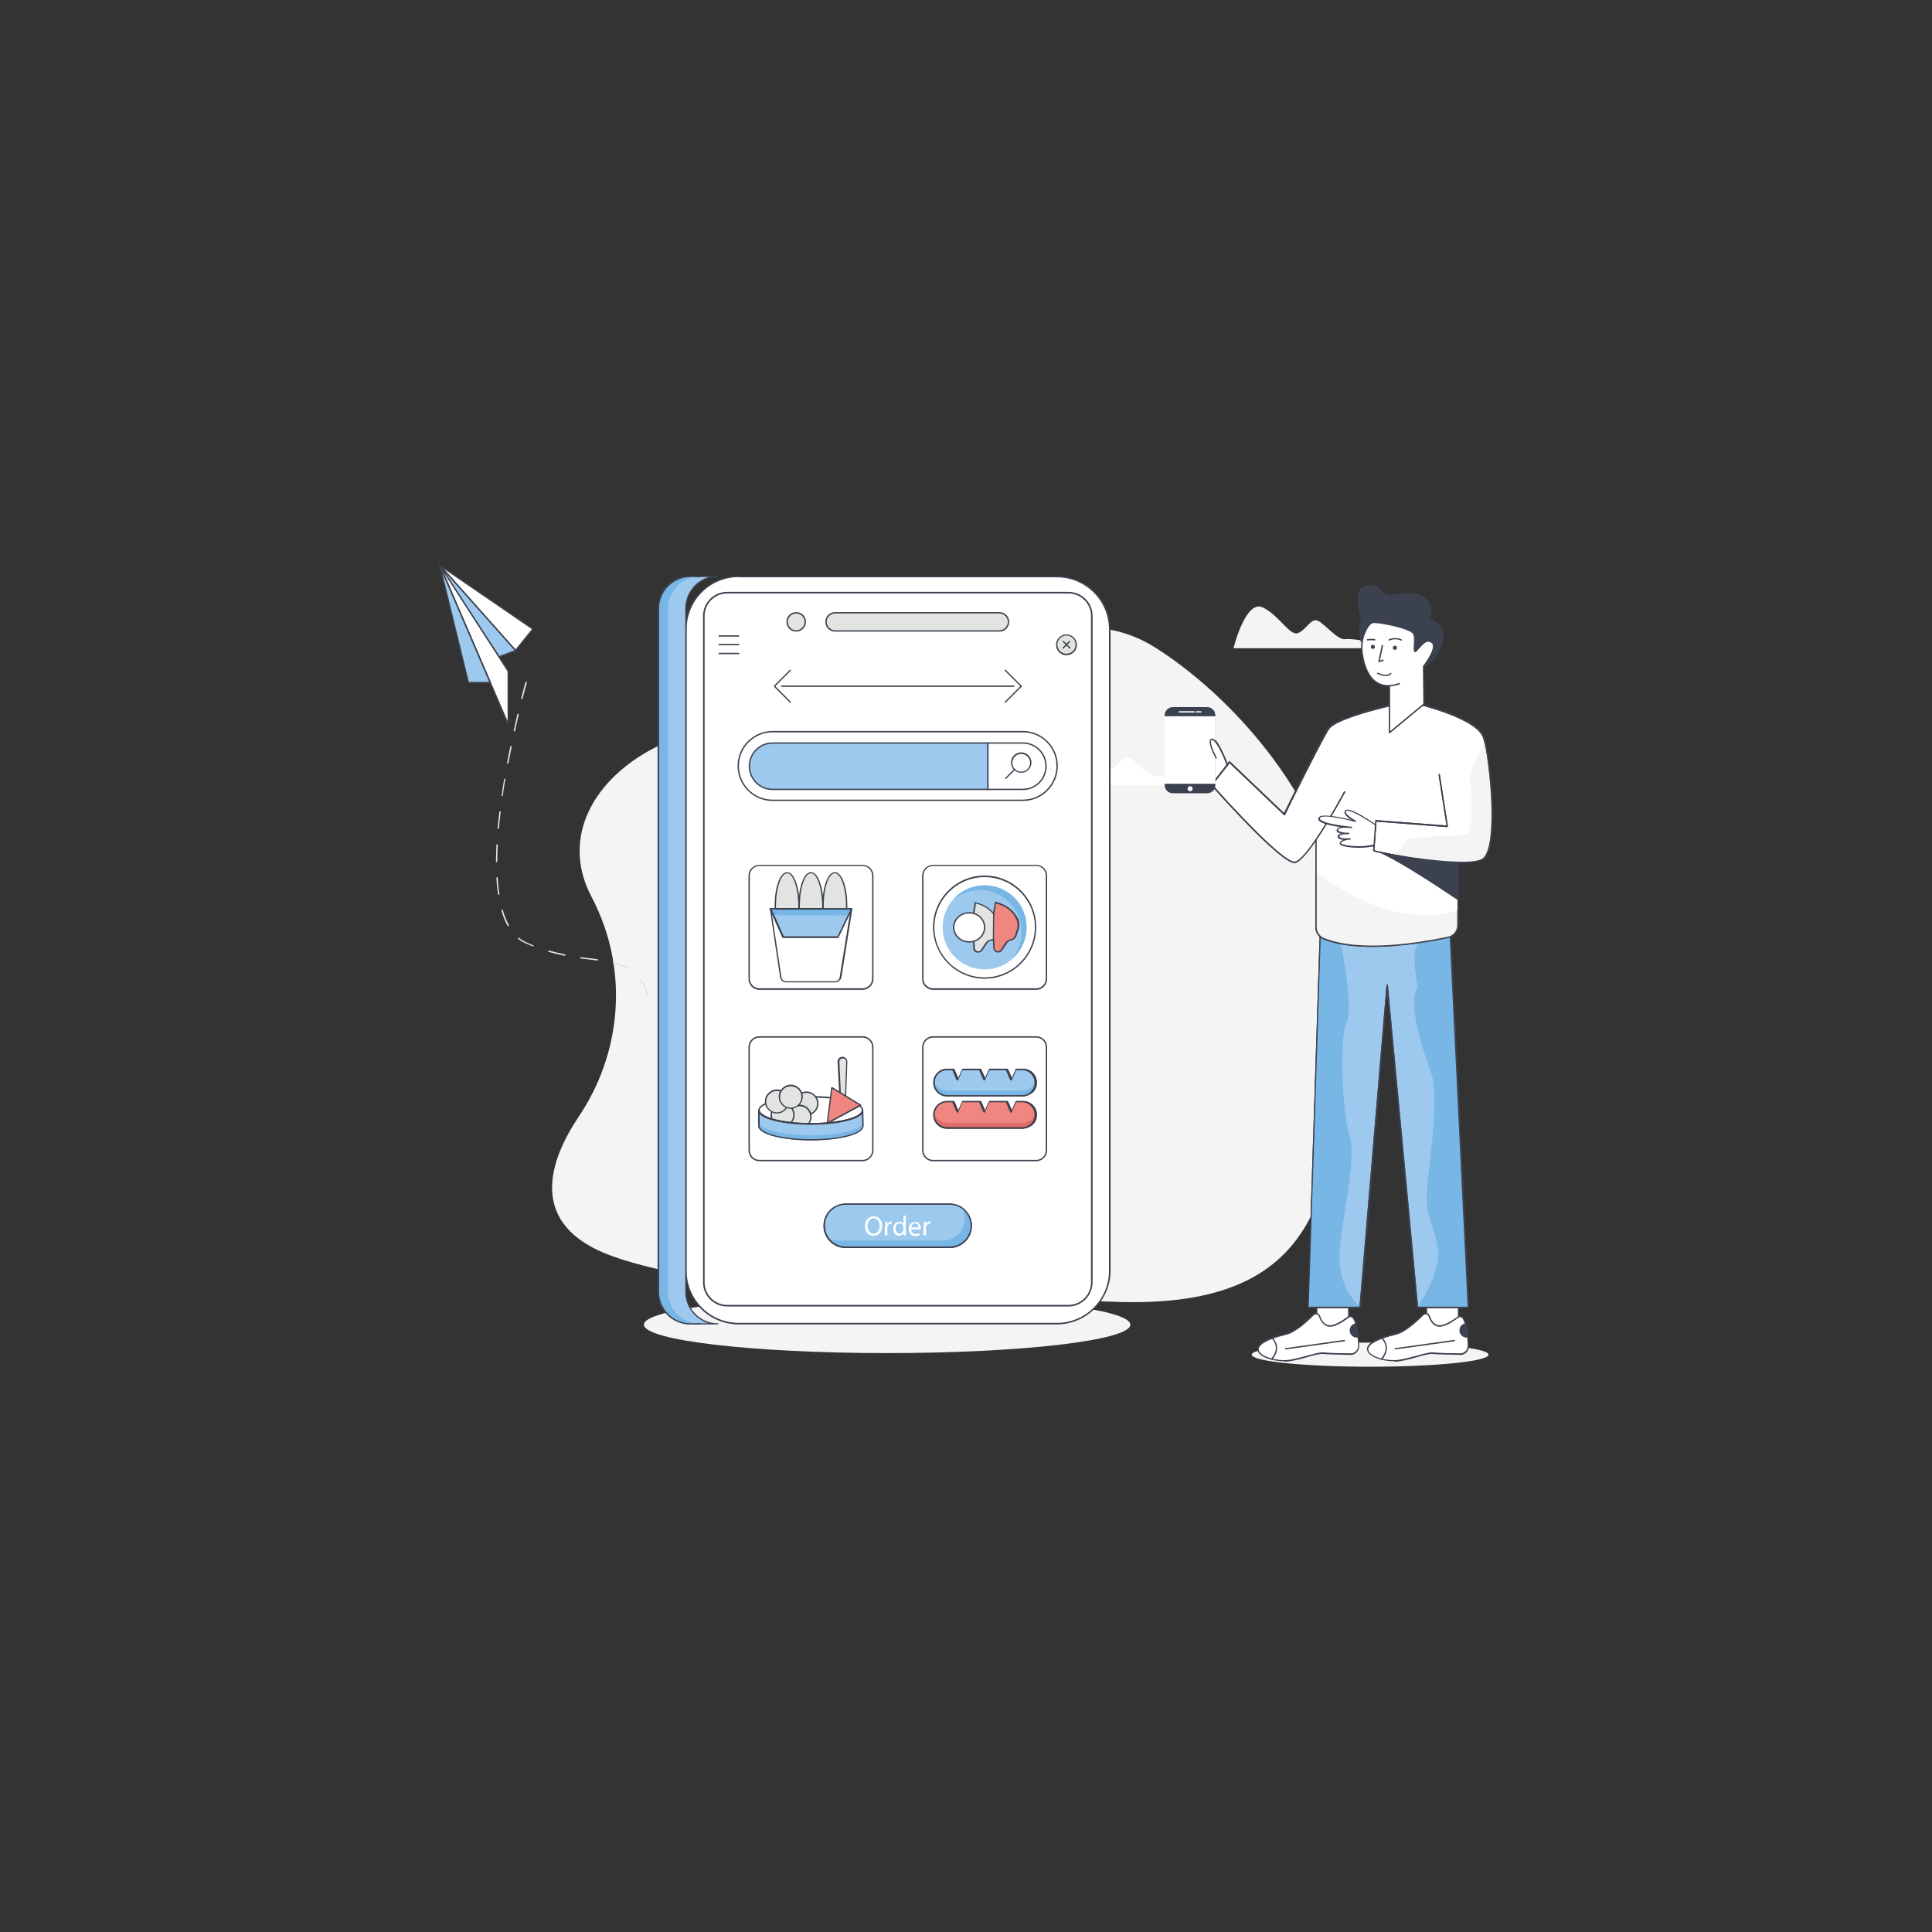 <svg xmlns="http://www.w3.org/2000/svg" xml:space="preserve" id="boy-is-finding-food-online" x="0" y="0" style="enable-background:new 0 0 850 850" version="1.1" viewBox="0 0 850 850">
  <rect x="0" y="0" width="850" height="850" fill="#333333" stroke="none"/>
  <g>
    <g>
      <g>
        <path d="M450.1,297.2c4.7-13.1,17.1-21.9,30.9-21.1c8,0.5,17,2.6,26.1,8.1c28.1,17,91.1,72.6,85.8,154.3
				c-5.2,78.6-5.4,138.3-103.7,134.2c-11.8-0.5-23.7-0.7-35.5-0.8c-43.9-0.3-139-3-184.2-19.2c-38.3-13.7-27.6-42.5-14.9-61.4
				c18.6-27.6,21.8-62.9,7.5-93c-0.7-1.4-1.3-2.8-2.1-4.2c-23.2-45.1,38.4-89.8,104.1-71.5C417.1,327.3,442.9,317.3,450.1,297.2z" style="fill:#f4f4f4"></path>
      </g>
      <g>
        <path d="M608.7,285.2c-2.2-2.7-13.8-4.4-17-4s-8.6-6.4-11.7-8s-4.8,3.3-8.6,5.2c-3.8,2-8-7.2-15.7-11.1
				c-7.7-3.9-13,17.9-13,17.9H608.7z" style="fill:#f4f4f4"></path>
      </g>
      <g>
        <path d="M388.1,285.2c-2.2-2.7-13.8-4.4-17-4c-3.1,0.4-8.6-6.4-11.7-8s-4.8,3.3-8.6,5.2c-3.8,2-8-7.2-15.7-11.1
				s-13,17.9-13,17.9H388.1z" style="fill:#f4f4f4"></path>
      </g>
      <g>
        <path d="M525.8,345.5c-2.2-2.7-13.8-4.4-17-4c-3.1,0.4-8.6-6.4-11.7-8s-4.8,3.3-8.6,5.2c-3.8,2-8-7.2-15.7-11.1
				c-7.7-3.9-13,17.9-13,17.9H525.8z" style="fill:#fff"></path>
      </g>
      <g>
        <path d="M294.5,366.2c0,0,10.9-16.8,21.3-12.8c10.4,4.1,24,12.9,32.7,10.7c8.7-2.2,18.4-9.1,24.1-7.4
				c5.7,1.7,15.6,9.5,15.6,9.5h-94.3" style="fill:#fff"></path>
      </g>
    </g>
    <g>
      <g>
        <ellipse cx="602.8" cy="596" rx="52.1" ry="5.3" style="fill:#f4f4f4"></ellipse>
      </g>
      <g>
        <g>
          <rect width="14.1" height="12.3" x="579.3" y="574.7" style="fill:#fff"></rect>
          <path d="M593.4,587.3h-14.1c-0.2,0-0.3-0.1-0.3-0.3v-12.3c0-0.2,0.1-0.3,0.3-0.3h14.1c0.2,0,0.3,0.1,0.3,0.3V587
					C593.7,587.2,593.6,587.3,593.4,587.3z M579.6,586.7h13.5V575h-13.5V586.7z" style="fill:#3e414e"></path>
        </g>
        <g>
          <path d="M565.5,598.6c5.2-0.2,13.8-3.7,16.8-3.4c2,0.2,8,0.4,11.9,0.4c2,0,3.6-1.6,3.6-3.6c0-1.1-0.1-2.3-0.2-3.6
					c-0.2-2.2-0.5-4.5-1.1-6.3c-0.3-0.8-0.5-1.5-0.9-2.1c-0.5-0.9-1.7-1.1-2.5-0.5c-2.2,1.7-6.8,4.8-9.4,3.6c-1.7-0.8-2.6-2.5-3.1-4
					c-0.4-1.2-1.9-1.5-2.8-0.6c-2.8,2.9-7.8,7.4-11.8,8.4c-5.8,1.4-12.3,3.6-12.6,6.7S560.4,598.8,565.5,598.6z" style="fill:#fff"></path>
          <path d="M564.9,598.9c-3.8,0-8.9-1.2-10.9-3.4c-0.6-0.7-0.9-1.4-0.9-2.1c0.2-2.6,4.4-4.9,12.8-6.9
					c3.9-0.9,9-5.6,11.6-8.3c0.5-0.5,1.2-0.7,1.9-0.5c0.7,0.2,1.2,0.6,1.4,1.3c0.4,1.3,1.3,3.1,3,3.8c2.5,1.2,7.2-2.1,9.1-3.5
					c0.5-0.3,1-0.5,1.6-0.4c0.6,0.1,1,0.5,1.3,1c0.3,0.6,0.6,1.3,0.9,2.2c0.5,1.7,0.9,3.8,1.1,6.4c0.1,1.1,0.2,2.4,0.2,3.7
					c0,1-0.4,2-1.1,2.8c-0.7,0.7-1.7,1.2-2.8,1.1c-4.2-0.1-10-0.2-12-0.4c-1.4-0.2-4.3,0.6-7.4,1.5c-3.1,0.9-6.7,1.8-9.3,1.9
					C565.3,598.9,565.1,598.9,564.9,598.9z M579,578.3c-0.4,0-0.7,0.1-1,0.4c-2.7,2.7-7.9,7.5-11.9,8.5c-8,1.9-12.1,4.1-12.3,6.4
					c0,0.5,0.2,1.1,0.7,1.6c2,2.1,7.3,3.3,11.1,3.2l0,0c2.6-0.1,6.1-1.1,9.2-1.9c3.3-0.9,6.1-1.7,7.6-1.5c2.2,0.3,9.5,0.4,11.9,0.4
					c0,0,0,0,0,0c0.9,0,1.7-0.3,2.3-1c0.6-0.6,0.9-1.4,0.9-2.3c0-1.3-0.1-2.5-0.2-3.6c-0.2-2.5-0.6-4.6-1.1-6.3
					c-0.3-0.8-0.6-1.5-0.9-2c-0.2-0.3-0.5-0.6-0.9-0.7c-0.4-0.1-0.8,0-1.1,0.3c-2.5,1.9-7,4.9-9.7,3.6c-1.5-0.7-2.6-2.1-3.3-4.2
					c-0.1-0.4-0.5-0.8-1-0.9C579.2,578.3,579.1,578.3,579,578.3z" style="fill:#3e414e"></path>
        </g>
        <g>
          <path d="M565.6,593.7c-0.1,0-0.3-0.1-0.3-0.3c0-0.2,0.1-0.3,0.3-0.3l25.9-3.6c0.2,0,0.3,0.1,0.3,0.3
					c0,0.2-0.1,0.3-0.3,0.3L565.6,593.7C565.6,593.7,565.6,593.7,565.6,593.7z" style="fill:#3e414e"></path>
        </g>
        <g>
          <path d="M559.5,597.9c4.2-4.8,1-8.5,0.2-9.3" style="fill:#fff"></path>
          <path d="M559.5,598.2c-0.1,0-0.1,0-0.2-0.1c-0.1-0.1-0.1-0.3,0-0.4c3.9-4.5,1.1-7.9,0.2-8.8c-0.1-0.1-0.1-0.3,0-0.4
					c0.1-0.1,0.3-0.1,0.4,0c0.7,0.7,4.2,4.6-0.2,9.7C559.7,598.2,559.6,598.2,559.5,598.2z" style="fill:#3e414e"></path>
        </g>
        <g>
          <path d="M593.8,585.3c0,1.8,1.4,3.2,3.2,3.2c0.2,0,0.4,0,0.6,0c-0.2-2.2-0.5-4.5-1.1-6.3
					C595,582.4,593.8,583.7,593.8,585.3z" style="fill:#3c4150"></path>
        </g>
      </g>
      <g>
        <g>
          <rect width="14.1" height="12.3" x="627.6" y="574.7" style="fill:#fff"></rect>
          <path d="M641.7,587.3h-14.1c-0.2,0-0.3-0.1-0.3-0.3v-12.3c0-0.2,0.1-0.3,0.3-0.3h14.1c0.2,0,0.3,0.1,0.3,0.3V587
					C642,587.2,641.9,587.3,641.7,587.3z M627.9,586.7h13.5V575h-13.5V586.7z" style="fill:#3e414e"></path>
        </g>
        <g>
          <path d="M613.8,598.6c5.2-0.2,13.8-3.7,16.8-3.4c2,0.2,8,0.4,11.9,0.4c2,0,3.6-1.6,3.6-3.6c0-1.1-0.1-2.3-0.2-3.6
					c-0.2-2.2-0.5-4.5-1.1-6.3c-0.3-0.8-0.5-1.5-0.9-2.1c-0.5-0.9-1.7-1.1-2.5-0.5c-2.2,1.7-6.8,4.8-9.4,3.6c-1.7-0.8-2.6-2.5-3.1-4
					c-0.4-1.2-1.9-1.5-2.8-0.6c-2.8,2.9-7.8,7.4-11.8,8.4c-5.8,1.4-12.3,3.6-12.6,6.7S608.6,598.8,613.8,598.6z" style="fill:#fff"></path>
          <path d="M613.2,598.9c-3.8,0-8.9-1.2-10.9-3.4c-0.6-0.7-0.9-1.4-0.9-2.1c0.2-2.6,4.4-4.9,12.8-6.9
					c3.9-0.9,9-5.6,11.6-8.3c0.5-0.5,1.2-0.7,1.9-0.5c0.7,0.2,1.2,0.6,1.4,1.3c0.4,1.3,1.3,3.1,3,3.8c2.5,1.2,7.2-2.1,9.1-3.5
					c0.5-0.3,1-0.5,1.6-0.4c0.6,0.1,1,0.5,1.3,1c0.3,0.6,0.6,1.3,0.9,2.2c0.5,1.7,0.9,3.8,1.1,6.4c0.1,1.1,0.2,2.3,0.2,3.7
					c0,1-0.4,2-1.1,2.8c-0.7,0.7-1.7,1.2-2.8,1.1c-4.2-0.1-10-0.2-12-0.4c-1.4-0.2-4.3,0.6-7.4,1.5c-3.1,0.9-6.7,1.8-9.3,1.9
					C613.6,598.9,613.4,598.9,613.2,598.9z M627.2,578.3c-0.4,0-0.7,0.1-1,0.4c-2.7,2.7-7.9,7.5-11.9,8.5c-8,1.9-12.1,4.1-12.3,6.4
					c0,0.5,0.2,1.1,0.7,1.6c2,2.1,7.3,3.3,11.1,3.2l0,0c2.6-0.1,6.1-1.1,9.2-1.9c3.3-0.9,6.1-1.7,7.6-1.5c2.2,0.3,9.5,0.4,11.9,0.4
					c0,0,0,0,0,0c0.9,0,1.7-0.3,2.3-1c0.6-0.6,0.9-1.4,0.9-2.3c0-1.3-0.1-2.5-0.2-3.6c-0.2-2.5-0.6-4.6-1.1-6.3
					c-0.3-0.8-0.6-1.5-0.9-2c-0.2-0.3-0.5-0.6-0.9-0.7c-0.4-0.1-0.8,0-1.1,0.3c-2.5,1.9-7,4.9-9.7,3.6c-1.5-0.7-2.6-2.1-3.3-4.2
					c-0.1-0.4-0.5-0.8-1-0.9C627.5,578.3,627.4,578.3,627.2,578.3z" style="fill:#3e414e"></path>
        </g>
        <g>
          <path d="M613.9,593.7c-0.1,0-0.3-0.1-0.3-0.3c0-0.2,0.1-0.3,0.3-0.3l25.9-3.6c0.2,0,0.3,0.1,0.3,0.3
					s-0.1,0.3-0.3,0.3L613.9,593.7C613.9,593.7,613.9,593.7,613.9,593.7z" style="fill:#3e414e"></path>
        </g>
        <g>
          <path d="M607.8,597.9c4.2-4.8,1-8.5,0.2-9.3" style="fill:#fff"></path>
          <path d="M607.8,598.2c-0.1,0-0.1,0-0.2-0.1c-0.1-0.1-0.1-0.3,0-0.4c3.9-4.5,1.1-7.9,0.2-8.8c-0.1-0.1-0.1-0.3,0-0.4
					c0.1-0.1,0.3-0.1,0.4,0c0.7,0.7,4.2,4.6-0.2,9.7C607.9,598.2,607.9,598.2,607.8,598.2z" style="fill:#3e414e"></path>
        </g>
        <g>
          <path d="M642.1,585.3c0,1.8,1.4,3.2,3.2,3.2c0.2,0,0.4,0,0.6,0c-0.2-2.2-0.5-4.5-1.1-6.3
					C643.2,582.4,642.1,583.7,642.1,585.3z" style="fill:#3c4150"></path>
        </g>
      </g>
      <g>
        <g>
          <polygon points="638.1 409.8 646.1 575.2 623.6 575.2 610.3 433.5 598.5 575.2 575.6 575.2 581 408" style="fill:#9ec9ef"></polygon>
        </g>
        <g>
          <path d="M646.1,575.5h-22.4c-0.2,0-0.3-0.1-0.3-0.3l-13.1-138.3l-11.5,138.3c0,0.2-0.1,0.3-0.3,0.3h-22.9
					c-0.1,0-0.2,0-0.2-0.1c-0.1-0.1-0.1-0.1-0.1-0.2l5.4-167.2c0-0.1,0-0.2,0.1-0.2c0.1-0.1,0.1-0.1,0.2-0.1l57.1,1.9
					c0.2,0,0.3,0.1,0.3,0.3l8,165.3c0,0.1,0,0.2-0.1,0.2C646.2,575.4,646.2,575.5,646.1,575.5z M623.9,574.9h21.8l-8-164.7
					l-56.5-1.9l-5.4,166.6h22.3L610,433.4c0-0.2,0.1-0.3,0.3-0.3c0,0,0,0,0,0c0.2,0,0.3,0.1,0.3,0.3L623.9,574.9z" style="fill:#3e414e"></path>
        </g>
      </g>
      <g>
        <path d="M638.2,412l7.9,163.2h-22.4c0,0,10-14.8,9-24.9c-1-10.1-5.7-15-5-25.7c0.6-10.6,6.1-41.7,1.7-53.4
				s-10.2-30.8-5.6-36.8c0,0-4.1-19,1.3-19.9C630.3,413.7,633.8,413.4,638.2,412z" style="fill:#77b6e5"></path>
      </g>
      <g>
        <path d="M589.9,415.1c0,0-7.1-1.4-9-3.1l-5.3,163.1h22.9c0,0-9.4-7.6-9.2-22.1c0.3-14.5,7.9-42.8,4.5-53.1
				s-4.5-43.8-1.3-50.3C595.6,443.2,589.9,415.1,589.9,415.1z" style="fill:#77b6e5"></path>
      </g>
      <g>
        <path d="M646.1,575.5h-22.4c-0.2,0-0.3-0.1-0.3-0.3l-13.1-138.3l-11.5,138.3c0,0.2-0.1,0.3-0.3,0.3h-22.9
				c-0.1,0-0.2,0-0.2-0.1c-0.1-0.1-0.1-0.1-0.1-0.2l5.4-167.2c0-0.1,0-0.2,0.1-0.2c0.1-0.1,0.1-0.1,0.2-0.1l57.1,1.9
				c0.2,0,0.3,0.1,0.3,0.3l8,165.3c0,0.1,0,0.2-0.1,0.2C646.2,575.4,646.2,575.5,646.1,575.5z M623.9,574.9h21.8l-8-164.7l-56.5-1.9
				l-5.4,166.6h22.3L610,433.4c0-0.2,0.1-0.3,0.3-0.3c0,0,0,0,0,0c0.2,0,0.3,0.1,0.3,0.3L623.9,574.9z" style="fill:#3e414e"></path>
      </g>
      <g>
        <path d="M536.4,345c-4.9-0.1-14.4-8.3-13.5-9.5c0.9-1.3,4.5,0.8,4.5,0.8s-4.2-2.2-3.5-3.7c0.7-1.5,4.4,1.4,4.4,1.4
				s-4.4-3.2-3-4.3s5.6,2.8,5.6,2.8s-11.6-9.7-9.4-11.6s12.3,10.4,12.3,10.4s-3.2-6.4-0.6-6.3s7.5,14.1,7.5,14.1
				C540,341.6,538.5,343.6,536.4,345z" style="fill:#fff"></path>
        <path d="M536.4,345.3C536.4,345.3,536.4,345.3,536.4,345.3c-4.4-0.1-12.4-6.4-13.7-9c-0.2-0.4-0.2-0.8,0-1
				c0.4-0.6,1.3-0.6,2.1-0.4c-0.9-0.8-1.6-1.7-1.2-2.5c0.1-0.3,0.4-0.5,0.7-0.6c0.4-0.1,0.9,0,1.4,0.2c-0.5-0.6-0.9-1.2-1-1.8
				c0-0.3,0.1-0.6,0.4-0.8c0.5-0.4,1.1-0.3,1.9,0c-2.8-2.6-6-6-6-7.8c0-0.4,0.1-0.7,0.4-0.9c0.3-0.2,0.6-0.3,1-0.3
				c2.5,0.2,8,6.2,10.5,9.1c-0.6-1.5-1.1-3.5-0.6-4.4c0.2-0.2,0.5-0.5,1.1-0.5c2.7,0.2,7.3,12.8,7.8,14.3c0,0.1,0,0.1,0,0.2
				c-1,2.6-2.5,4.6-4.6,6C536.6,345.3,536.5,345.3,536.4,345.3z M524,335.4c-0.3,0-0.6,0.1-0.8,0.3c0,0,0,0.1,0.2,0.6
				c1.5,2.5,9,8.3,12.9,8.4c1.9-1.3,3.2-3.1,4.2-5.5c-1.9-5.3-5.5-13.7-7.2-13.8c-0.3,0-0.5,0.1-0.5,0.2c-0.6,0.8,0.6,3.9,1.4,5.6
				c0.1,0.1,0,0.3-0.1,0.4c-0.1,0.1-0.3,0.1-0.4-0.1c-2.3-2.8-8.9-10.2-11.4-10.5c-0.2,0-0.4,0-0.5,0.1c-0.1,0.1-0.2,0.2-0.2,0.4
				c0,1.9,5.1,6.8,8.2,9.5c0.7,0.5,1.2,1,1.3,1.1c0.1,0.1,0.1,0.3,0,0.4s-0.3,0.1-0.4,0c-0.2-0.2-0.7-0.6-1.4-1.2
				c-1.5-1.2-3.2-2.2-3.9-1.7c-0.1,0.1-0.2,0.2-0.2,0.3c0,0.8,1.6,2.2,2.7,3.2c0.2,0.2,0.4,0.3,0.4,0.3c0.1,0.1,0.2,0.3,0.1,0.4
				s-0.3,0.2-0.4,0.1c-0.1,0-0.2-0.2-0.4-0.3c-1-0.8-2.6-1.7-3.3-1.5c-0.1,0-0.2,0.1-0.3,0.2c-0.4,0.9,1.7,2.4,3.1,3.1
				c0.1,0.1,0.2,0.1,0.3,0.2c0.1,0.1,0.2,0.3,0.1,0.4c-0.1,0.1-0.3,0.2-0.4,0.1c-0.1,0-0.2-0.1-0.3-0.2
				C526.1,335.8,524.8,335.4,524,335.4z" style="fill:#3e414e"></path>
      </g>
      <g>
        <path d="M641.5,336.2V407c0,2.6-1.8,4.8-4.3,5.3c-10.7,2.3-39,7.2-54.9,0.7c-2-0.8-3.3-2.8-3.3-5v-59.7" style="fill:#fff"></path>
        <path d="M603.5,416.6c-7.8,0-15.4-0.9-21.3-3.3c-2.1-0.9-3.5-2.9-3.5-5.3v-59.7c0-0.2,0.1-0.3,0.3-0.3
				s0.3,0.1,0.3,0.3V408c0,2.1,1.2,3.9,3.1,4.7c15.8,6.5,43.5,1.7,54.7-0.7c2.4-0.5,4.1-2.6,4.1-5v-70.7c0-0.2,0.1-0.3,0.3-0.3
				s0.3,0.1,0.3,0.3V407c0,2.7-1.9,5.1-4.5,5.6C630.2,414.1,616.6,416.6,603.5,416.6z" style="fill:#3e414e"></path>
      </g>
      <g>
        <path d="M633.3,340.8l3.5,22.7l-31.4-2.5l-1,13.1c2.4,1.1,40.1,7.9,47.6,4s3.2-49.6,0.4-54.8
				c-4.8-9-32.6-14.9-32.6-14.9s-31.5,6.4-35.3,12.2s-19.4,37.6-19.4,37.6l-24.1-23l-7.8,10c0,0,30.8,35,36.6,34.1
				c5.8-0.9,21.8-30.9,21.8-30.9" style="fill:#fff"></path>
        <path d="M643.3,379.7c-13.8,0-36.9-4.3-39-5.2c-0.1-0.1-0.2-0.2-0.2-0.3l1-13.1c0-0.1,0-0.2,0.1-0.2
				c0.1-0.1,0.1-0.1,0.2-0.1l31,2.4l-3.5-22.4c0-0.2,0.1-0.3,0.3-0.3c0.2,0,0.3,0.1,0.3,0.3l3.5,22.7c0,0.1,0,0.2-0.1,0.3
				c-0.1,0.1-0.2,0.1-0.2,0.1l-31.1-2.4l-0.9,12.6c3.9,1.4,40,7.6,47.1,3.9c0.9-0.5,1.7-1.8,2.4-3.8c3.8-12.3,0.2-46.3-2.1-50.5
				c-4.6-8.6-30.9-14.4-32.4-14.8c-1.6,0.3-31.5,6.5-35,12c-3.7,5.7-19.2,37.3-19.3,37.6c0,0.1-0.1,0.1-0.2,0.2
				c-0.1,0-0.2,0-0.3-0.1l-23.9-22.8l-7.5,9.5c10.5,11.9,31.1,33.8,36,33.8c0.1,0,0.1,0,0.2,0c5.6-0.9,21.5-30.5,21.6-30.8
				c0.1-0.1,0.3-0.2,0.4-0.1c0.1,0.1,0.2,0.3,0.1,0.4c-0.7,1.2-16.2,30.1-22.1,31.1c-5.9,0.9-35.7-32.8-36.9-34.2
				c-0.1-0.1-0.1-0.3,0-0.4l7.8-10c0.1-0.1,0.1-0.1,0.2-0.1c0.1,0,0.2,0,0.2,0.1l23.8,22.7c1.8-3.6,15.7-31.9,19.2-37.3
				c3.8-5.8,34.2-12,35.5-12.3c0,0,0.1,0,0.1,0c1.1,0.2,28,6.1,32.8,15.1c2.3,4.3,6,38.6,2.1,51c-0.7,2.2-1.6,3.6-2.7,4.2
				C650.5,379.3,647.3,379.7,643.3,379.7z" style="fill:#3e414e"></path>
      </g>
      <g>
        <path d="M653.4,326.7c0,0-7.8,12.7-6.8,16.6c1,3.9,1.6,21.9-0.9,23.4c-2.5,1.5-26.4,0.9-26.8,3
				c-0.4,2.1-6.1,6.2-6.1,6.2s32.5,7.2,40.1,1.4C660.6,371.6,653.4,326.7,653.4,326.7z" style="fill:#f4f4f4"></path>
      </g>
      <g>
        <path d="M569.7,379.7c-6.4,0-35.4-32.8-36.7-34.2c-0.1-0.1-0.1-0.3,0-0.4l7.9-10c0.1-0.1,0.1-0.1,0.2-0.1
				c0.1,0,0.2,0,0.2,0.1l23.8,22.7c1.8-3.6,15.7-31.9,19.2-37.3c3.8-5.8,34.2-12,35.5-12.3c0,0,0.1,0,0.1,0
				c1.1,0.2,28,6.1,32.8,15.1c2.4,4.5,6.4,38.4,2.4,50.8c-0.7,2.3-1.7,3.8-3,4.4c-7.6,3.7-45.2-2.8-47.8-4c-0.1-0.1-0.2-0.2-0.2-0.3
				l1-13.1c0-0.1,0-0.2,0.1-0.2c0.1-0.1,0.1-0.1,0.2-0.1l31,2.4l-3.5-22.4c0-0.2,0.1-0.3,0.3-0.3c0.2,0,0.3,0.1,0.3,0.3l3.5,22.7
				c0,0.1,0,0.2-0.1,0.3c-0.1,0.1-0.2,0.1-0.2,0.1l-31.1-2.4l-0.9,12.6c3.8,1.4,39.8,7.5,47.1,3.9c1.1-0.5,2-1.9,2.7-4
				c4-12.3,0-45.8-2.4-50.3c-4.6-8.6-30.9-14.4-32.4-14.8c-1.6,0.3-31.5,6.5-35,12c-3.7,5.7-19.2,37.3-19.3,37.6
				c0,0.1-0.1,0.1-0.2,0.2c-0.1,0-0.2,0-0.3-0.1l-23.9-22.8l-7.5,9.5c10.5,11.9,31.1,33.8,36,33.8c0.1,0,0.1,0,0.2,0
				c5.6-0.9,21.5-30.5,21.6-30.8c0.1-0.1,0.3-0.2,0.4-0.1c0.1,0.1,0.2,0.3,0.1,0.4c-0.7,1.2-16.2,30.1-22.1,31.1
				C569.8,379.6,569.8,379.7,569.7,379.7z" style="fill:#3e414e"></path>
      </g>
      <g>
        <g>
          <path d="M626.3,293.2c0,0,6.7-8.4,3.5-10.7c-3.2-2.3-6,3.7-7.2,4s0.3-5.2-0.8-7.7c-1-2.5-14.3-5.1-17.6-5.1
					c-3.3,0-5.4,9.2-5.4,9.2s-1.9-5.6,0-10.8c0,0-4.4-12.8,2-14.5c6.4-1.7,7.2,4.7,10.8,4.2c3.5-0.5,12.5-2.7,16.3,2
					c2.1,2.6,2.4,6.2,1.3,8.1c0,0,5.4,2.7,5.7,5.7C636,284.8,630.5,292.4,626.3,293.2z" style="fill:#3c4150"></path>
        </g>
        <g>
          <path d="M626.3,293.2l0.2,16.5l-15.2,12.6v-20.7c-8.5,0.5-11.2-8.3-12-14c-0.4-3.1-0.1-6.3,1.1-9.2
					c0.9-2.3,2.3-4.6,4-4.6c3.3,0,16.6,2.5,17.6,5.1c1,2.5-0.4,8.1,0.8,7.7s4-6.3,7.2-4C633.1,284.8,626.3,293.2,626.3,293.2z" style="fill:#fff"></path>
          <path d="M611.3,322.6c0,0-0.1,0-0.1,0c-0.1,0-0.2-0.2-0.2-0.3V302c-8.6,0.3-11.2-8.8-12-14.3
					c-0.5-3.2-0.1-6.4,1.1-9.3c1.3-3.2,2.7-4.8,4.2-4.8c3,0,16.7,2.4,17.8,5.2c0.5,1.3,0.4,3.4,0.4,5.1c0,1-0.1,2.3,0.1,2.5
					c0.2-0.1,0.7-0.7,1.2-1.3c1.5-1.8,3.7-4.5,6.2-2.7c0.5,0.4,0.9,0.9,1,1.6c0.4,3.1-3.8,8.6-4.4,9.4l0.2,16.4c0,0.1,0,0.2-0.1,0.2
					l-15.2,12.6C611.4,322.6,611.4,322.6,611.3,322.6z M611.3,301.4c0.1,0,0.2,0,0.2,0.1c0.1,0.1,0.1,0.1,0.1,0.2v20l14.6-12.1
					l-0.2-16.4c0-0.1,0-0.1,0.1-0.2c0-0.1,4.7-6,4.3-9c-0.1-0.5-0.3-0.9-0.7-1.2c-1.9-1.3-3.6,0.5-5.4,2.6c-0.6,0.8-1.1,1.3-1.5,1.5
					c-0.2,0.1-0.4,0-0.5-0.1c-0.4-0.3-0.4-1.2-0.3-3c0.1-1.6,0.2-3.6-0.3-4.8c-0.9-2.2-13.6-4.9-17.3-4.9c-1.2,0-2.5,1.5-3.7,4.4
					c-1.2,2.8-1.5,5.9-1.1,9C600.4,292.9,602.9,301.8,611.3,301.4C611.3,301.4,611.3,301.4,611.3,301.4z" style="fill:#3e414e"></path>
        </g>
        <g>
          <path d="M611.3,302c-0.2,0-0.3-0.1-0.3-0.3c0-0.2,0.1-0.3,0.3-0.3c1.3-0.1,2.7-0.4,4.2-0.9c0.2-0.1,0.3,0,0.4,0.2
					c0.1,0.2,0,0.3-0.2,0.4C614.2,301.6,612.7,301.9,611.3,302C611.3,302,611.3,302,611.3,302z" style="fill:#3e414e"></path>
        </g>
        <g>
          <path d="M616.4,281.8c0,0-0.1,0-0.1,0c-2.6-1.2-5,0-5,0c-0.1,0.1-0.3,0-0.4-0.1c-0.1-0.1,0-0.3,0.1-0.4
					c0.1-0.1,2.7-1.3,5.6,0c0.2,0.1,0.2,0.2,0.2,0.4C616.6,281.8,616.5,281.8,616.4,281.8z" style="fill:#3e414e"></path>
        </g>
        <g>
          <path d="M604.7,281.8c0,0-0.1,0-0.1,0c0,0-0.9-0.3-3,0c-0.2,0-0.3-0.1-0.3-0.3c0-0.2,0.1-0.3,0.3-0.3
					c2.3-0.3,3.3,0,3.3,0c0.2,0.1,0.2,0.2,0.2,0.4C604.9,281.7,604.8,281.8,604.7,281.8z" style="fill:#3e414e"></path>
        </g>
        <g>
          <circle cx="613.7" cy="285" r=".9" style="fill:#3c4150"></circle>
        </g>
        <g>
          <circle cx="604" cy="284.6" r=".9" style="fill:#3c4150"></circle>
        </g>
        <g>
          <path d="M606.7,291.3c-0.1,0-0.2,0-0.2-0.1c-0.1-0.1-0.1-0.2-0.1-0.3l1.5-6.9c0-0.2,0.2-0.3,0.4-0.2
					c0.2,0,0.3,0.2,0.2,0.4l-1.4,6.4l1.3-0.4c0.2,0,0.3,0.1,0.4,0.2c0,0.2-0.1,0.3-0.2,0.4L606.7,291.3
					C606.7,291.3,606.7,291.3,606.7,291.3z" style="fill:#3e414e"></path>
        </g>
        <g>
          <path d="M609.7,297.4c-1.8,0-3.6-0.9-3.7-0.9c-0.2-0.1-0.2-0.3-0.1-0.4c0.1-0.2,0.3-0.2,0.4-0.1c0,0,4,1.9,5.4,0.1
					c0.1-0.1,0.3-0.1,0.4,0c0.1,0.1,0.1,0.3,0,0.4C611.6,297.2,610.7,297.4,609.7,297.4z" style="fill:#3e414e"></path>
        </g>
      </g>
      <g>
        <path d="M604.6,371.8c-5,1.7-14.9,0.6-14.9-0.8c0-1.3,2.9-1.8,3.8-1.9c0,0,0,0,0.1,0c0.1,0,0.2,0,0.2,0l-0.3,0
				c-1,0.1-4.5,0.4-4.7-1c-0.2-1.4,3.3-1.4,4.2-1.4c0.2,0,0.2,0,0.2,0l-0.2,0c-1,0-5.2-0.3-4.7-1.8c0.4-1.1,2.9-1.2,4.7-1.1
				c0,0,0,0,0,0c0.7,0,1.3,0.1,1.5,0.1c0,0,0.1,0,0.1,0l-0.1,0c-0.2,0-0.7-0.1-1.5-0.1c0,0,0,0,0,0c-2.2-0.2-6.3-0.7-9.3-1.6
				c-2.2-0.6-3.7-1.4-3.5-2.3c0.3-1.1,2.6-1.1,5.4-0.8c4.5,0.5,10.4,2.1,10.7,2.2c0,0,0,0,0,0l0,0c-0.3-0.2-6.2-3.5-4.1-4.8
				c1.8-1.1,9.9,4.2,13,6.3L604.6,371.8z" style="fill:#fff"></path>
        <path d="M597.9,373c-3.6,0-7.1-0.5-8.1-1.3c-0.3-0.2-0.4-0.4-0.4-0.6c0-0.7,0.7-1.2,1.5-1.6
				c-1.2-0.1-2.2-0.5-2.4-1.3c-0.1-0.3,0-0.6,0.2-0.8c0.3-0.3,0.7-0.5,1.3-0.6c-0.8-0.2-1.5-0.5-1.8-0.9c-0.2-0.3-0.2-0.6-0.1-0.9
				c0.2-0.5,0.7-0.9,1.5-1.1c-1.9-0.3-4.1-0.7-5.9-1.2c-2.8-0.8-4-1.7-3.7-2.7c0.3-1.1,2.1-1.4,5.7-1c3,0.3,6.5,1.1,8.8,1.7
				c-1.4-0.9-3-2.2-3-3.3c0-0.3,0.1-0.7,0.6-1c1.7-1.1,8.2,2.9,13.3,6.4c0.1,0.1,0.1,0.2,0.1,0.3l-0.7,8.9c0,0.1-0.1,0.2-0.2,0.3
				C602.9,372.7,600.3,373,597.9,373z M593.5,369.4c-1.6,0.2-3.5,0.8-3.5,1.6c0,0,0.1,0.1,0.2,0.2c1.7,1,9.6,1.7,14.1,0.3l0.6-8.5
				c-6.7-4.5-11.5-6.9-12.5-6.2c-0.3,0.2-0.3,0.3-0.3,0.5c0,0.9,2.3,2.6,4.4,3.8c0.1,0.1,0.2,0.2,0.2,0.3c0,0.2-0.2,0.3-0.4,0.2
				c-1.5-0.4-6.6-1.7-10.6-2.2c-4.3-0.5-4.9,0.2-5,0.6c-0.2,0.6,1,1.3,3.2,2c3,0.8,7,1.3,9.2,1.6c0.5,0,1,0.1,1.5,0.1
				c0,0,0.1,0,0.1,0c0.2,0,0.3,0.2,0.2,0.3s-0.2,0.3-0.3,0.3c-0.2,0-0.8-0.1-1.5-0.1c-2.5-0.2-4.2,0.2-4.4,0.8c0,0.1,0,0.2,0.1,0.4
				c0.5,0.7,2.6,1,4.4,1l0,0l0,0c0,0,0,0,0,0l0.2,0c0.2,0,0.3,0.1,0.3,0.3c0,0.2-0.1,0.3-0.3,0.3c0,0-0.1,0-0.2,0
				c-1.6,0-3.4,0.1-3.8,0.7c-0.1,0.1-0.1,0.2-0.1,0.3c0.1,0.8,2.3,1,4.4,0.8l0.3,0c0.2,0,0.3,0.1,0.3,0.3c0,0.2-0.1,0.3-0.2,0.3
				c0,0-0.1,0-0.2,0C593.6,369.4,593.6,369.4,593.5,369.4L593.5,369.4C593.5,369.4,593.5,369.4,593.5,369.4z M604.6,371.8
				L604.6,371.8L604.6,371.8z" style="fill:#3e414e"></path>
      </g>
      <g>
        <path d="M604.4,374.1c0,0,26,5.7,37.1,5.2v16.8C641.5,396.2,614.8,377.7,604.4,374.1z" style="fill:#3c4150"></path>
      </g>
      <g>
        <path d="M579,383.4c0,0,31.3,26.9,62.5,17.2v6.5c0,2.6-1.8,4.8-4.3,5.3c-10.5,2.3-38.1,7.3-54.8,0.6
				c-2.1-0.8-3.4-2.8-3.4-5.1V383.4z" style="fill:#f4f4f4"></path>
      </g>
      <g>
        <path d="M604,416.6c-7.8,0-15.5-0.9-21.7-3.4c-2.2-0.9-3.6-3-3.6-5.3v-24.5c0-0.2,0.1-0.3,0.3-0.3s0.3,0.1,0.3,0.3
				v24.5c0,2.1,1.3,4,3.2,4.8c16.5,6.6,43.7,1.7,54.6-0.6c2.3-0.5,4-2.6,4-5v-6.5c0-0.2,0.1-0.3,0.3-0.3s0.3,0.1,0.3,0.3v6.5
				c0,2.7-1.9,5-4.5,5.6C630.4,414.1,617.1,416.6,604,416.6z" style="fill:#3e414e"></path>
      </g>
      <g>
        <g>
          <ellipse cx="390.3" cy="582.8" rx="107" ry="12.5" style="fill:#f4f4f4"></ellipse>
        </g>
        <g>
          <g>
            <path d="M465,582.4H325c-12.8,0-23.3-10.4-23.3-23.3V276.9c0-12.8,10.4-23.3,23.3-23.3h140
						c12.8,0,23.3,10.4,23.3,23.3v282.3C488.2,572,477.8,582.4,465,582.4z" style="fill:#fff"></path>
            <path d="M465,582.7H325c-13,0-23.6-10.6-23.6-23.6V276.9c0-13,10.6-23.6,23.6-23.6h140c13,0,23.6,10.6,23.6,23.6
						v282.3C488.5,572.1,477.9,582.7,465,582.7z M325,253.9c-12.7,0-22.9,10.3-22.9,22.9v282.3c0,12.7,10.3,22.9,22.9,22.9h140
						c12.7,0,22.9-10.3,22.9-22.9V276.9c0-12.7-10.3-22.9-22.9-22.9H325z" style="fill:#3e414e"></path>
          </g>
          <g>
            <g>
              <path d="M303.7,253.6h12.1c-7.8,0-14.1,6.3-14.1,14.1v300.7c0,7.8,6.3,14.1,14.1,14.1h-12.1
							c-7.8,0-14.1-6.3-14.1-14.1V267.7C289.7,259.9,296,253.6,303.7,253.6z" style="fill:#9ec9ef"></path>
            </g>
            <g>
              <path d="M315.8,582.7h-12.1c-7.9,0-14.4-6.4-14.4-14.4V267.7c0-7.9,6.4-14.4,14.4-14.4h12.1
							c0.2,0,0.3,0.1,0.3,0.3s-0.1,0.3-0.3,0.3c-7.6,0-13.8,6.2-13.8,13.8v300.7c0,7.6,6.2,13.8,13.8,13.8c0.2,0,0.3,0.1,0.3,0.3
							S316,582.7,315.8,582.7z M303.7,253.9c-7.6,0-13.8,6.2-13.8,13.8v300.7c0,7.6,6.2,13.8,13.8,13.8h8
							c-5.9-1.8-10.2-7.3-10.2-13.8V267.7c0-6.5,4.3-12,10.2-13.8H303.7z" style="fill:#3e414e"></path>
            </g>
          </g>
          <g>
            <path d="M293.9,568.3V267.7c0-7.8,6.3-14.1,14.1-14.1h-4.2c-7.8,0-14.1,6.3-14.1,14.1v300.7
						c0,7.8,6.3,14.1,14.1,14.1h4.2C300.2,582.4,293.9,576.1,293.9,568.3z" style="fill:#77b6e5"></path>
          </g>
          <g>
            <path d="M308,582.7h-4.2c-7.9,0-14.4-6.4-14.4-14.4V267.7c0-7.9,6.4-14.4,14.4-14.4h4.2c0.2,0,0.3,0.1,0.3,0.3
						s-0.1,0.3-0.3,0.3h-4.2c-7.6,0-13.8,6.2-13.8,13.8v300.7c0,7.6,6.2,13.8,13.8,13.8h4.2c0.2,0,0.3,0.1,0.3,0.3
						S308.1,582.7,308,582.7z" style="fill:#3e414e"></path>
          </g>
          <g>
            <path d="M470.1,574.8H319.9c-5.8,0-10.6-4.7-10.6-10.6V271c0-5.8,4.7-10.6,10.6-10.6h150.2
						c5.8,0,10.6,4.7,10.6,10.6v293.2C480.6,570.1,475.9,574.8,470.1,574.8z M319.9,261.1c-5.5,0-9.9,4.5-9.9,9.9v293.2
						c0,5.5,4.5,9.9,9.9,9.9h150.2c5.5,0,9.9-4.5,9.9-9.9V271c0-5.5-4.5-9.9-9.9-9.9H319.9z" style="fill:#3e414e"></path>
          </g>
          <g>
            <g>
              <path d="M439.7,277.6h-72.3c-2.2,0-4-1.8-4-4l0,0c0-2.2,1.8-4,4-4h72.3c2.2,0,4,1.8,4,4l0,0
							C443.7,275.8,441.9,277.6,439.7,277.6z" style="fill:#e1e4e1"></path>
              <path d="M439.7,277.9h-72.3c-2.4,0-4.3-1.9-4.3-4.3s1.9-4.3,4.3-4.3h72.3c2.4,0,4.3,1.9,4.3,4.3
							S442.1,277.9,439.7,277.9z M367.4,269.9c-2,0-3.7,1.7-3.7,3.7s1.7,3.7,3.7,3.7h72.3c2,0,3.7-1.7,3.7-3.7s-1.7-3.7-3.7-3.7
							H367.4z" style="fill:#3e414e"></path>
            </g>
            <g>
              <circle cx="350.3" cy="273.6" r="4" style="fill:#e1e4e1"></circle>
              <path d="M350.3,277.9c-2.4,0-4.3-1.9-4.3-4.3s1.9-4.3,4.3-4.3s4.3,1.9,4.3,4.3S352.6,277.9,350.3,277.9z
							 M350.3,269.9c-2,0-3.7,1.7-3.7,3.7s1.7,3.7,3.7,3.7s3.7-1.7,3.7-3.7S352.3,269.9,350.3,269.9z" style="fill:#3e414e"></path>
            </g>
          </g>
          <g>
            <g>
              <path d="M325,280.1h-8.6c-0.2,0-0.3-0.1-0.3-0.3s0.1-0.3,0.3-0.3h8.6c0.2,0,0.3,0.1,0.3,0.3
							S325.2,280.1,325,280.1z" style="fill:#3e414e"></path>
            </g>
            <g>
              <path d="M325,283.9h-8.6c-0.2,0-0.3-0.1-0.3-0.3s0.1-0.3,0.3-0.3h8.6c0.2,0,0.3,0.1,0.3,0.3
							S325.2,283.9,325,283.9z" style="fill:#3e414e"></path>
            </g>
            <g>
              <path d="M325,287.8h-8.6c-0.2,0-0.3-0.1-0.3-0.3s0.1-0.3,0.3-0.3h8.6c0.2,0,0.3,0.1,0.3,0.3
							S325.2,287.8,325,287.8z" style="fill:#3e414e"></path>
            </g>
            <g>
              <g>
                <circle cx="469.2" cy="283.6" r="4.3" style="fill:#e1e4e1"></circle>
                <path d="M469.2,288.3c-2.5,0-4.6-2.1-4.6-4.6s2.1-4.6,4.6-4.6s4.6,2.1,4.6,4.6S471.7,288.3,469.2,288.3z
								 M469.2,279.6c-2.2,0-4,1.8-4,4s1.8,4,4,4c2.2,0,4-1.8,4-4S471.4,279.6,469.2,279.6z" style="fill:#3e414e"></path>
              </g>
              <g>
                <path d="M467.7,285.4c-0.1,0-0.2,0-0.2-0.1c-0.1-0.1-0.1-0.3,0-0.4l2.9-2.9c0.1-0.1,0.3-0.1,0.4,0
								c0.1,0.1,0.1,0.3,0,0.4l-2.9,2.9C467.9,285.4,467.8,285.4,467.7,285.4z" style="fill:#3e414e"></path>
              </g>
              <g>
                <path d="M470.7,285.4c-0.1,0-0.2,0-0.2-0.1l-2.9-2.9c-0.1-0.1-0.1-0.3,0-0.4c0.1-0.1,0.3-0.1,0.4,0l2.9,2.9
								c0.1,0.1,0.1,0.3,0,0.4C470.8,285.4,470.7,285.4,470.7,285.4z" style="fill:#3e414e"></path>
              </g>
            </g>
          </g>
          <g>
            <g>
              <path d="M446,302.2H343.9c-0.2,0-0.3-0.1-0.3-0.3s0.1-0.3,0.3-0.3H446c0.2,0,0.3,0.1,0.3,0.3
							S446.2,302.2,446,302.2z" style="fill:#3e414e"></path>
            </g>
            <g>
              <path d="M442.3,309.2c-0.1,0-0.2,0-0.2-0.1c-0.1-0.1-0.1-0.3,0-0.4l6.8-6.8l-6.8-6.8c-0.1-0.1-0.1-0.3,0-0.4
							c0.1-0.1,0.3-0.1,0.4,0l7,7c0.1,0.1,0.1,0.1,0.1,0.2s0,0.2-0.1,0.2l-7,7C442.4,309.1,442.4,309.2,442.3,309.2z" style="fill:#3e414e"></path>
            </g>
            <g>
              <path d="M347.7,309.2c-0.1,0-0.2,0-0.2-0.1l-7-7c-0.1-0.1-0.1-0.3,0-0.4l7-7c0.1-0.1,0.3-0.1,0.4,0
							c0.1,0.1,0.1,0.3,0,0.4l-6.8,6.8l6.8,6.8c0.1,0.1,0.1,0.3,0,0.4C347.8,309.1,347.7,309.2,347.7,309.2z" style="fill:#3e414e"></path>
            </g>
          </g>
        </g>
      </g>
      <g>
        <g>
          <path d="M439.1,352.1H450c8.3,0,15.1-6.7,15.1-15.1S458.3,322,450,322H339.9c-8.3,0-15.1,6.7-15.1,15.1
					s6.7,15.1,15.1,15.1h100" style="fill:#fff"></path>
          <path d="M450,352.4H339.9c-8.5,0-15.4-6.9-15.4-15.4s6.9-15.4,15.4-15.4H450c8.5,0,15.4,6.9,15.4,15.4
					S458.5,352.4,450,352.4z M439.1,351.8H450c8.1,0,14.8-6.6,14.8-14.8s-6.6-14.8-14.8-14.8H339.9c-8.1,0-14.8,6.6-14.8,14.8
					s6.6,14.8,14.8,14.8H439.1z" style="fill:#3e414e"></path>
        </g>
        <g>
          <path d="M450,347.6h-15.4c-0.2,0-0.3-0.1-0.3-0.3v-20.4c0-0.2,0.1-0.3,0.3-0.3H450c5.8,0,10.5,4.7,10.5,10.5
					C460.5,342.9,455.8,347.6,450,347.6z M434.9,347H450c5.5,0,9.9-4.4,9.9-9.9c0-5.5-4.4-9.9-9.9-9.9h-15.1V347z" style="fill:#3e414e"></path>
        </g>
        <g>
          <g>
            <path d="M434.6,326.9v20.4h-94.7c-5.6,0-10.2-4.6-10.2-10.2c0-5.6,4.6-10.2,10.2-10.2H434.6z" style="fill:#9ec9ef"></path>
          </g>
          <g>
            <path d="M434.6,347.6h-94.7c-5.8,0-10.5-4.7-10.5-10.5c0-5.8,4.7-10.5,10.5-10.5h94.7c0.2,0,0.3,0.1,0.3,0.3v20.4
						C434.9,347.5,434.8,347.6,434.6,347.6z M339.9,327.2c-5.5,0-9.9,4.4-9.9,9.9c0,5.5,4.4,9.9,9.9,9.9h94.4v-19.8H339.9z" style="fill:#3e414e"></path>
          </g>
        </g>
        <g>
          <path d="M449.3,340c-2.5,0-4.5-2-4.5-4.5s2-4.5,4.5-4.5s4.5,2,4.5,4.5S451.8,340,449.3,340z M449.3,331.7
					c-2.1,0-3.9,1.7-3.9,3.9s1.7,3.9,3.9,3.9s3.9-1.7,3.9-3.9S451.4,331.7,449.3,331.7z" style="fill:#3e414e"></path>
        </g>
        <g>
          <path d="M442.5,342.7c-0.1,0-0.2,0-0.2-0.1c-0.1-0.1-0.1-0.3,0-0.4l3.9-3.9c0.1-0.1,0.3-0.1,0.4,0
					c0.1,0.1,0.1,0.3,0,0.4l-3.9,3.9C442.7,342.7,442.6,342.7,442.5,342.7z" style="fill:#3e414e"></path>
        </g>
      </g>
      <g>
        <path d="M379.5,435.2h-45.4c-2.5,0-4.5-2-4.5-4.5v-45.4c0-2.5,2-4.5,4.5-4.5h45.4c2.5,0,4.5,2,4.5,4.5v45.4
				C384,433.2,382,435.2,379.5,435.2z" style="fill:#fff"></path>
        <path d="M379.5,435.5h-45.4c-2.7,0-4.8-2.2-4.8-4.8v-45.4c0-2.7,2.2-4.8,4.8-4.8h45.4c2.7,0,4.8,2.2,4.8,4.8v45.4
				C384.3,433.3,382.1,435.5,379.5,435.5z M334.1,381c-2.3,0-4.2,1.9-4.2,4.2v45.4c0,2.3,1.9,4.2,4.2,4.2h45.4
				c2.3,0,4.2-1.9,4.2-4.2v-45.4c0-2.3-1.9-4.2-4.2-4.2H334.1z" style="fill:#3e414e"></path>
      </g>
      <g>
        <path d="M455.9,435.2h-45.4c-2.5,0-4.5-2-4.5-4.5v-45.4c0-2.5,2-4.5,4.5-4.5h45.4c2.5,0,4.5,2,4.5,4.5v45.4
				C460.4,433.2,458.4,435.2,455.9,435.2z" style="fill:#fff"></path>
        <path d="M455.9,435.5h-45.4c-2.7,0-4.8-2.2-4.8-4.8v-45.4c0-2.7,2.2-4.8,4.8-4.8h45.4c2.7,0,4.8,2.2,4.8,4.8v45.4
				C460.7,433.3,458.5,435.5,455.9,435.5z M410.5,381c-2.3,0-4.2,1.9-4.2,4.2v45.4c0,2.3,1.9,4.2,4.2,4.2h45.4
				c2.3,0,4.2-1.9,4.2-4.2v-45.4c0-2.3-1.9-4.2-4.2-4.2H410.5z" style="fill:#3e414e"></path>
      </g>
      <g>
        <path d="M379.5,510.6h-45.4c-2.5,0-4.5-2-4.5-4.5v-45.4c0-2.5,2-4.5,4.5-4.5h45.4c2.5,0,4.5,2,4.5,4.5v45.4
				C384,508.6,382,510.6,379.5,510.6z" style="fill:#fff"></path>
        <path d="M379.5,510.9h-45.4c-2.7,0-4.8-2.2-4.8-4.8v-45.4c0-2.7,2.2-4.8,4.8-4.8h45.4c2.7,0,4.8,2.2,4.8,4.8v45.4
				C384.3,508.7,382.1,510.9,379.5,510.9z M334.1,456.5c-2.3,0-4.2,1.9-4.2,4.2v45.4c0,2.3,1.9,4.2,4.2,4.2h45.4
				c2.3,0,4.2-1.9,4.2-4.2v-45.4c0-2.3-1.9-4.2-4.2-4.2H334.1z" style="fill:#3e414e"></path>
      </g>
      <g>
        <path d="M455.9,510.6h-45.4c-2.5,0-4.5-2-4.5-4.5v-45.4c0-2.5,2-4.5,4.5-4.5h45.4c2.5,0,4.5,2,4.5,4.5v45.4
				C460.4,508.6,458.4,510.6,455.9,510.6z" style="fill:#fff"></path>
        <path d="M455.9,510.9h-45.4c-2.7,0-4.8-2.2-4.8-4.8v-45.4c0-2.7,2.2-4.8,4.8-4.8h45.4c2.7,0,4.8,2.2,4.8,4.8v45.4
				C460.7,508.7,458.5,510.9,455.9,510.9z M410.5,456.5c-2.3,0-4.2,1.9-4.2,4.2v45.4c0,2.3,1.9,4.2,4.2,4.2h45.4
				c2.3,0,4.2-1.9,4.2-4.2v-45.4c0-2.3-1.9-4.2-4.2-4.2H410.5z" style="fill:#3e414e"></path>
      </g>
      <g>
        <g>
          <path d="M374.6,399.9l-4.8,30c-0.2,1.1-1.2,2-2.3,2h-21.6c-1.2,0-2.2-0.9-2.3-2l-4.5-30.1L374.6,399.9z" style="fill:#fff"></path>
          <path d="M367.4,432.2h-21.6c-1.3,0-2.4-1-2.6-2.3l-4.5-30.1c0-0.1,0-0.2,0.1-0.2c0.1-0.1,0.1-0.1,0.2-0.1h0
					l35.7,0.1c0.1,0,0.2,0,0.2,0.1c0.1,0.1,0.1,0.2,0.1,0.2l-4.8,30C369.9,431.3,368.7,432.2,367.4,432.2z M339.3,400.1l4.5,29.8
					c0.1,1,1,1.8,2,1.8h21.6c1,0,1.9-0.7,2-1.7l4.8-29.7L339.3,400.1z" style="fill:#3e414e"></path>
        </g>
        <g>
          <g>
            <polygon points="374.6 399.9 368.6 412.3 344.6 412.3 338.9 399.8" style="fill:#9ec9ef"></polygon>
          </g>
          <g>
            <path d="M368.6,412.6h-24.1c-0.1,0-0.2-0.1-0.3-0.2l-5.6-12.5c0-0.1,0-0.2,0-0.3s0.2-0.1,0.3-0.1h0l35.7,0.1
						c0.1,0,0.2,0.1,0.3,0.1c0.1,0.1,0.1,0.2,0,0.3l-6,12.4C368.9,412.6,368.7,412.6,368.6,412.6z M344.8,412h23.7l5.7-11.8
						l-34.7-0.1L344.8,412z" style="fill:#3e414e"></path>
          </g>
        </g>
        <g>
          <polygon points="373.2 402.8 374.6 399.9 338.9 399.8 340.2 402.7" style="fill:#77b6e5"></polygon>
        </g>
        <g>
          <path d="M372.5,399.9c0-0.4,0-0.9,0-1.4c0-8.1-2.3-14.6-5.2-14.6c-2.9,0-5.2,6.5-5.2,14.6c0,0.4,0,0.9,0,1.3
					L372.5,399.9z" style="fill:#e1e4e1"></path>
          <path d="M372.5,400.2L372.5,400.2l-10.4,0c-0.2,0-0.3-0.1-0.3-0.3c0-0.4,0-0.9,0-1.3c0-8.4,2.4-14.9,5.5-14.9
					s5.5,6.5,5.5,14.9c0,0.5,0,0.9,0,1.4C372.7,400.1,372.6,400.2,372.5,400.2z M362.4,399.6l9.8,0c0-0.3,0-0.7,0-1.1
					c0-7.7-2.2-14.3-4.9-14.3s-4.9,6.5-4.9,14.3C362.4,398.9,362.4,399.3,362.4,399.6z" style="fill:#3e414e"></path>
        </g>
        <g>
          <path d="M362,399.9c0-0.4,0-0.9,0-1.3c0-8.1-2.3-14.6-5.2-14.6c-2.9,0-5.2,6.5-5.2,14.6c0,0.4,0,0.9,0,1.3
					L362,399.9z" style="fill:#e1e4e1"></path>
          <path d="M362,400.2L362,400.2l-10.4,0c-0.2,0-0.3-0.1-0.3-0.3c0-0.4,0-0.9,0-1.3c0-8.4,2.4-14.9,5.5-14.9
					s5.5,6.5,5.5,14.9c0,0.5,0,0.9,0,1.3C362.2,400.1,362.1,400.2,362,400.2z M351.9,399.5l9.8,0c0-0.3,0-0.7,0-1
					c0-7.7-2.2-14.3-4.9-14.3s-4.9,6.5-4.9,14.3C351.9,398.9,351.9,399.2,351.9,399.5z" style="fill:#3e414e"></path>
        </g>
        <g>
          <path d="M351.4,399.9c0-0.4,0-0.9,0-1.3c0-8.1-2.3-14.6-5.2-14.6c-2.9,0-5.2,6.5-5.2,14.6c0,0.4,0,0.8,0,1.3
					L351.4,399.9z" style="fill:#e1e4e1"></path>
          <path d="M351.5,400.2L351.5,400.2l-10.4,0c-0.2,0-0.3-0.1-0.3-0.3c0-0.4,0-0.8,0-1.3c0-8.4,2.4-14.9,5.5-14.9
					s5.5,6.5,5.5,14.9c0,0.4,0,0.8,0,1.2l0,0.1C351.7,400,351.6,400.2,351.5,400.2z M341.4,399.5l9.8,0c0-0.3,0-0.7,0-1
					c0-7.7-2.2-14.3-4.9-14.3s-4.9,6.5-4.9,14.3C341.3,398.9,341.4,399.2,341.4,399.5z" style="fill:#3e414e"></path>
        </g>
        <g>
          <path d="M368.6,412.6h-24.1c-0.1,0-0.2-0.1-0.3-0.2l-5.6-12.5c0-0.1,0-0.2,0-0.3s0.2-0.1,0.3-0.1h0l35.7,0.1
					c0.1,0,0.2,0.1,0.3,0.1c0.1,0.1,0.1,0.2,0,0.3l-6,12.4C368.9,412.6,368.7,412.6,368.6,412.6z M344.8,412h23.7l5.7-11.8
					l-34.7-0.1L344.8,412z" style="fill:#3e414e"></path>
        </g>
      </g>
      <g>
        <g>
          <circle cx="433.2" cy="408" r="22.4" style="fill:#fff"></circle>
          <path d="M433.2,430.6c-12.5,0-22.7-10.2-22.7-22.7s10.2-22.7,22.7-22.7s22.7,10.2,22.7,22.7
					S445.7,430.6,433.2,430.6z M433.2,385.9c-12.2,0-22.1,9.9-22.1,22.1S421,430,433.2,430s22.1-9.9,22.1-22.1
					S445.3,385.9,433.2,385.9z" style="fill:#3e414e"></path>
        </g>
        <g>
          <circle cx="433.2" cy="408" r="18.5" style="fill:#9ec9ef"></circle>
        </g>
        <g>
          <path d="M433.2,389.5c-5.6,0-10.7,2.5-14.1,6.5c3.2-2.7,7.4-4.4,11.9-4.4c10.2,0,18.5,8.3,18.5,18.5
					c0,4.5-1.7,8.7-4.4,11.9c4-3.4,6.5-8.4,6.5-14.1C451.7,397.8,443.4,389.5,433.2,389.5z" style="fill:#77b6e5"></path>
        </g>
        <g>
          <path d="M438,397.1c4.2,1.1,7.6,3.3,9.6,7.2c0.8,1.5,0.9,3.2,0.3,4.7l-0.9,2.8c-0.3,0.8-0.9,1.4-1.6,1.6l-0.7,0.2
					c-0.8,0.3-1.5,0.8-2,1.5l-2.1,3.1c-0.4,0.5-1.1,0.8-1.8,0.6h0c-0.8-0.2-1.3-0.9-1.4-1.7l-0.1-2c0-0.1,0-0.3,0-0.4l-0.4-4
					c-0.3-2.6-0.2-5.1,0.2-7.7L438,397.1z" style="fill:#f08680"></path>
          <path d="M439.1,419.1c-0.2,0-0.3,0-0.5-0.1c-0.9-0.2-1.6-1-1.6-1.9l-0.1-2c0-0.1,0-0.2,0-0.4l-0.4-4
					c-0.3-2.6-0.2-5.2,0.2-7.8l1-6c0-0.1,0.1-0.2,0.1-0.2c0.1,0,0.2-0.1,0.2,0c4.6,1.2,7.8,3.5,9.8,7.3c0.8,1.5,0.9,3.3,0.3,5
					l-0.9,2.8c-0.3,0.9-1,1.5-1.8,1.8l-0.7,0.2c-0.8,0.2-1.4,0.7-1.8,1.4l-2.1,3.1C440.3,418.8,439.8,419.1,439.1,419.1z
					 M438.2,397.5l-0.9,5.6c-0.4,2.5-0.5,5.1-0.2,7.6l0.4,4c0,0.1,0,0.3,0,0.4l0.1,2c0,0.7,0.5,1.2,1.1,1.4c0.6,0.1,1.1-0.1,1.5-0.5
					l2-3.1c0.5-0.8,1.3-1.3,2.2-1.6l0.7-0.2c0.7-0.2,1.2-0.7,1.4-1.4l0.9-2.8c0.5-1.5,0.4-3.1-0.3-4.5
					C445.5,400.9,442.5,398.6,438.2,397.5z" style="fill:#3e414e"></path>
        </g>
        <g>
          <path d="M428.4,401.9L428.4,401.9l0.8-4.8c3.3,0.8,6,2.4,8,4.8l-0.1,11.2c-0.2,0.1-0.4,0.2-0.6,0.3l-0.7,0.2
					c-0.8,0.3-1.5,0.8-2,1.5l-2.1,3.1c-0.4,0.5-1.1,0.8-1.8,0.6c-0.8-0.2-1.3-0.9-1.4-1.7l-0.1-2c0-0.1,0-0.3,0-0.4l-0.1-0.6
					L428.4,401.9z" style="fill:#e1e4e1"></path>
          <path d="M430.3,419.1c-0.2,0-0.3,0-0.5,0c-0.9-0.2-1.6-1-1.6-1.9l-0.1-2.4l-0.1-0.6l0-12.2l0.8-4.9
					c0-0.1,0.1-0.2,0.1-0.2c0.1,0,0.2-0.1,0.2,0c3.6,0.9,6.2,2.5,8.2,4.9c0,0.1,0.1,0.1,0.1,0.2l-0.1,11.2c0,0.1-0.1,0.2-0.1,0.2
					c-0.2,0.1-0.4,0.2-0.6,0.3l-0.7,0.2c-0.8,0.2-1.4,0.7-1.8,1.4l-2.1,3.1C431.5,418.8,431,419.1,430.3,419.1z M428.7,401.9l0,12.2
					l0.1,1l0.1,2c0,0.7,0.5,1.2,1.1,1.4c0.6,0.1,1.1-0.1,1.5-0.5l2-3c0.5-0.8,1.3-1.4,2.2-1.6l0.7-0.2c0.1,0,0.3-0.1,0.4-0.2
					l0.1-10.9c-1.8-2.2-4.3-3.7-7.5-4.6L428.7,401.9z M428.7,402L428.7,402L428.7,402L428.7,402z M428.4,401.9L428.4,401.9
					L428.4,401.9z" style="fill:#3e414e"></path>
        </g>
        <g>
          <ellipse cx="426.4" cy="408" rx="6.8" ry="6.4" style="fill:#fff"></ellipse>
          <path d="M426.4,414.7c-3.9,0-7.1-3-7.1-6.7s3.2-6.7,7.1-6.7c3.9,0,7.1,3,7.1,6.7S430.3,414.7,426.4,414.7z
					 M426.4,401.9c-3.6,0-6.5,2.7-6.5,6.1s2.9,6.1,6.5,6.1s6.5-2.7,6.5-6.1S430,401.9,426.4,401.9z" style="fill:#3e414e"></path>
        </g>
      </g>
      <g>
        <g>
          <path d="M371.9,484.6h-2.2l-0.9-17.4c-0.1-1.1,0.8-1.9,1.8-1.9l0,0c1,0,1.9,0.9,1.8,1.9L371.9,484.6z" style="fill:#e1e4e1"></path>
          <path d="M371.9,484.9h-2.2c-0.2,0-0.3-0.1-0.3-0.3l-0.9-17.4c0-0.6,0.2-1.2,0.6-1.6c0.8-0.9,2.3-0.9,3.1,0
					c0.4,0.4,0.6,1,0.6,1.6l-0.6,17.4C372.2,484.8,372.1,484.9,371.9,484.9z M370.1,484.3h1.6l0.6-17.1c0-0.4-0.1-0.8-0.4-1.1
					c-0.6-0.6-1.6-0.6-2.2,0c-0.3,0.3-0.4,0.7-0.4,1.1L370.1,484.3z" style="fill:#3e414e"></path>
        </g>
        <g>
          <path d="M379.5,488.5c0,3.3-10.2,6-22.8,6c-12.6,0-22.8-2.7-22.8-6v0c0-3.3,10.2-5.9,22.8-5.9
					C369.3,482.6,379.5,485.2,379.5,488.5z" style="fill:#fff"></path>
          <path d="M356.7,494.8c-13,0-23.1-2.7-23.1-6.3c0-3.5,10.2-6.3,23.1-6.3c13,0,23.1,2.7,23.1,6.3
					S369.7,494.8,356.7,494.8z M356.7,482.9c-13.4,0-22.5,2.9-22.5,5.6c0,2.7,9,5.7,22.5,5.7c13.5,0,22.5-2.9,22.5-5.7
					S370.2,482.9,356.7,482.9z" style="fill:#3e414e"></path>
        </g>
        <g>
          <path d="M354.8,495.1c-0.3,0-0.6-0.3-0.6-0.6c0-0.2,0.1-0.3,0.2-0.4c0,0,0,0,0,0c0.2-0.2,0.6-0.2,0.9,0c0.2,0.2,0.2,0.6,0,0.8
					C355.2,495,355,495.1,354.8,495.1z"></path>
        </g>
        <g>
          <circle cx="354.8" cy="485.5" r="5" style="fill:#e1e4e1"></circle>
          <path d="M354.8,490.8c-2.9,0-5.3-2.4-5.3-5.3s2.4-5.3,5.3-5.3s5.3,2.4,5.3,5.3S357.7,490.8,354.8,490.8z
					 M354.8,480.8c-2.6,0-4.7,2.1-4.7,4.7s2.1,4.7,4.7,4.7s4.7-2.1,4.7-4.7S357.4,480.8,354.8,480.8z" style="fill:#3e414e"></path>
        </g>
        <g>
          <circle cx="351.8" cy="491.3" r="5" style="fill:#e1e4e1"></circle>
          <path d="M351.8,496.6c-2.9,0-5.3-2.4-5.3-5.3s2.4-5.3,5.3-5.3s5.3,2.4,5.3,5.3S354.7,496.6,351.8,496.6z
					 M351.8,486.7c-2.6,0-4.7,2.1-4.7,4.7s2.1,4.7,4.7,4.7s4.7-2.1,4.7-4.7S354.4,486.7,351.8,486.7z" style="fill:#3e414e"></path>
        </g>
        <g>
          <circle cx="344.3" cy="490.5" r="5" style="fill:#e1e4e1"></circle>
          <path d="M344.3,495.8c-2.9,0-5.3-2.4-5.3-5.3s2.4-5.3,5.3-5.3s5.3,2.4,5.3,5.3S347.2,495.8,344.3,495.8z
					 M344.3,485.8c-2.6,0-4.7,2.1-4.7,4.7s2.1,4.7,4.7,4.7s4.7-2.1,4.7-4.7S346.9,485.8,344.3,485.8z" style="fill:#3e414e"></path>
        </g>
        <g>
          <circle cx="341.8" cy="484.6" r="5" style="fill:#e1e4e1"></circle>
          <path d="M341.8,489.9c-2.9,0-5.3-2.4-5.3-5.3s2.4-5.3,5.3-5.3s5.3,2.4,5.3,5.3S344.8,489.9,341.8,489.9z M341.8,480
					c-2.6,0-4.7,2.1-4.7,4.7s2.1,4.7,4.7,4.7s4.7-2.1,4.7-4.7S344.4,480,341.8,480z" style="fill:#3e414e"></path>
        </g>
        <g>
          <circle cx="347.9" cy="482.6" r="5" style="fill:#e1e4e1"></circle>
          <path d="M347.9,487.8c-2.9,0-5.3-2.4-5.3-5.3s2.4-5.3,5.3-5.3s5.3,2.4,5.3,5.3S350.8,487.8,347.9,487.8z
					 M347.9,477.9c-2.6,0-4.7,2.1-4.7,4.7s2.1,4.7,4.7,4.7s4.7-2.1,4.7-4.7S350.5,477.9,347.9,477.9z" style="fill:#3e414e"></path>
        </g>
        <g>
          <polygon points="364 494.2 378.7 486.3 366 478.5" style="fill:#f08680"></polygon>
          <path d="M364,494.5c-0.1,0-0.1,0-0.2-0.1c-0.1-0.1-0.1-0.2-0.1-0.3l2-15.6c0-0.1,0.1-0.2,0.2-0.2c0.1,0,0.2,0,0.3,0
					l12.6,7.7c0.1,0.1,0.1,0.2,0.1,0.3s-0.1,0.2-0.2,0.3l-14.7,7.9C364.1,494.5,364,494.5,364,494.5z M366.2,479l-1.9,14.6l13.7-7.4
					L366.2,479z" style="fill:#3e414e"></path>
        </g>
        <g>
          <g>
            <path d="M379.6,495.5c0,3.3-10.2,6-22.9,6s-22.9-2.7-22.9-6v-7c0,3.3,10.2,6,22.8,6c12.6,0,22.8-2.7,22.8-6
						L379.6,495.5z" style="fill:#9ec9ef"></path>
          </g>
          <g>
            <path d="M356.8,501.7c-13,0-23.2-2.8-23.2-6.3v-7c0-0.2,0.1-0.3,0.3-0.3s0.3,0.1,0.3,0.3c0,2.7,9,5.7,22.5,5.7
						c13.5,0,22.5-2.9,22.5-5.7c0-0.2,0.1-0.3,0.3-0.3c0.2,0,0.3,0.1,0.3,0.3l0.1,7c0,0,0,0,0,0C379.9,499,369.8,501.7,356.8,501.7z
						 M334.2,490v5.5c0,2.7,9.1,5.7,22.6,5.7c13.5,0,22.6-2.9,22.6-5.7l-0.1-5.5c-2.3,2.8-11.4,4.8-22.5,4.8
						C345.6,494.8,336.5,492.8,334.2,490z" style="fill:#3e414e"></path>
          </g>
        </g>
        <g>
          <path d="M356.8,499.5c-12.6,0-22.9-2.7-22.9-6v1.9c0,3.3,10.2,6,22.9,6s22.9-2.7,22.9-6l0-1.6
					C379,497,369,499.5,356.8,499.5z" style="fill:#77b6e5"></path>
        </g>
        <g>
          <path d="M356.8,501.7c-13,0-23.2-2.8-23.2-6.3v-7c0-0.2,0.1-0.3,0.3-0.3s0.3,0.1,0.3,0.3c0,2.7,9,5.7,22.5,5.7
					c13.5,0,22.5-2.9,22.5-5.7c0-0.2,0.1-0.3,0.3-0.3c0.2,0,0.3,0.1,0.3,0.3l0.1,7c0,0,0,0,0,0C379.9,499,369.8,501.7,356.8,501.7z
					 M334.2,490v5.5c0,2.7,9.1,5.7,22.6,5.7c13.5,0,22.6-2.9,22.6-5.7l-0.1-5.5c-2.3,2.8-11.4,4.8-22.5,4.8
					C345.6,494.8,336.5,492.8,334.2,490z" style="fill:#3e414e"></path>
        </g>
      </g>
      <g>
        <g>
          <g>
            <g>
              <path d="M435.1,470.5h7.8l1.9,4.6l1.9-4.6h2.9c3.2,0,5.8,2.6,5.8,5.8c0,1.6-0.7,3.1-1.7,4.1
							c-1,1.1-2.5,1.7-4.1,1.7h-33c-3.2,0-5.8-2.6-5.8-5.8c0-1.6,0.7-3.1,1.7-4.1c1-1.1,2.5-1.7,4.1-1.7h2.9l1.9,4.6l1.9-4.6h7.8
							l1.9,4.6L435.1,470.5z" style="fill:#9ec9ef"></path>
            </g>
            <g>
              <path d="M449.7,482.4h-33c-3.4,0-6.1-2.7-6.1-6.1c0-1.6,0.6-3.2,1.8-4.3c1.1-1.2,2.7-1.8,4.3-1.8h2.9
							c0.1,0,0.2,0.1,0.3,0.2l1.7,3.9l1.7-3.9c0-0.1,0.2-0.2,0.3-0.2h7.8c0.1,0,0.2,0.1,0.3,0.2l1.7,3.9l1.7-3.9
							c0-0.1,0.2-0.2,0.3-0.2h7.8c0.1,0,0.2,0.1,0.3,0.2l1.7,3.9l1.7-3.9c0-0.1,0.2-0.2,0.3-0.2h2.9c3.4,0,6.1,2.7,6.1,6.1
							c0,1.6-0.6,3.2-1.8,4.3C452.9,481.8,451.3,482.4,449.7,482.4z M416.7,470.8c-1.5,0-2.9,0.6-3.9,1.6c-1,1-1.6,2.4-1.6,3.9
							c0,3,2.5,5.5,5.5,5.5h33c1.5,0,2.9-0.6,3.9-1.6c1-1,1.6-2.4,1.6-3.9c0-3-2.5-5.5-5.5-5.5H447l-1.9,4.4c-0.1,0.2-0.5,0.2-0.6,0
							l-1.9-4.4h-7.4l-1.9,4.4c-0.1,0.2-0.5,0.2-0.6,0l-1.9-4.4h-7.4l-1.9,4.4c-0.1,0.2-0.5,0.2-0.6,0l-1.9-4.4H416.7z" style="fill:#3e414e"></path>
            </g>
          </g>
          <g>
            <path d="M453.8,478.2c-1,1.1-2.5,1.7-4.1,1.7h-33c-2.8,0-5.2-2-5.7-4.7c-0.1,0.4-0.1,0.7-0.1,1.1
						c0,3.2,2.6,5.8,5.8,5.8h33c1.6,0,3.1-0.7,4.1-1.7c1.1-1,1.7-2.5,1.7-4.1c0-0.4,0-0.8-0.1-1.1
						C455.2,476.3,454.6,477.4,453.8,478.2z" style="fill:#77b6e5"></path>
          </g>
          <g>
            <path d="M449.7,482.4h-33c-3.4,0-6.1-2.7-6.1-6.1c0-1.6,0.6-3.2,1.8-4.3c1.1-1.2,2.7-1.8,4.3-1.8h2.9
						c0.1,0,0.2,0.1,0.3,0.2l1.7,3.9l1.7-3.9c0-0.1,0.2-0.2,0.3-0.2h7.8c0.1,0,0.2,0.1,0.3,0.2l1.7,3.9l1.7-3.9
						c0-0.1,0.2-0.2,0.3-0.2h7.8c0.1,0,0.2,0.1,0.3,0.2l1.7,3.9l1.7-3.9c0-0.1,0.2-0.2,0.3-0.2h2.9c3.4,0,6.1,2.7,6.1,6.1
						c0,1.6-0.6,3.2-1.8,4.3C452.9,481.8,451.3,482.4,449.7,482.4z M416.7,470.8c-1.5,0-2.9,0.6-3.9,1.6c-1,1-1.6,2.4-1.6,3.9
						c0,3,2.5,5.5,5.5,5.5h33c1.5,0,2.9-0.6,3.9-1.6c1-1,1.6-2.4,1.6-3.9c0-3-2.5-5.5-5.5-5.5H447l-1.9,4.4c-0.1,0.2-0.5,0.2-0.6,0
						l-1.9-4.4h-7.4l-1.9,4.4c-0.1,0.2-0.5,0.2-0.6,0l-1.9-4.4h-7.4l-1.9,4.4c-0.1,0.2-0.5,0.2-0.6,0l-1.9-4.4H416.7z" style="fill:#3e414e"></path>
          </g>
        </g>
        <g>
          <g>
            <path d="M435.1,484.6h7.8l1.9,4.6l1.9-4.6h2.9c3.2,0,5.8,2.6,5.8,5.8c0,1.6-0.7,3.1-1.7,4.1
						c-1,1.1-2.5,1.7-4.1,1.7h-33c-3.2,0-5.8-2.6-5.8-5.8c0-1.6,0.7-3.1,1.7-4.1c1-1.1,2.5-1.7,4.1-1.7h2.9l1.9,4.6l1.9-4.6h7.8
						l1.9,4.6L435.1,484.6z" style="fill:#f08680"></path>
            <path d="M449.7,496.6h-33c-3.4,0-6.1-2.7-6.1-6.1c0-1.6,0.6-3.2,1.8-4.3c1.1-1.2,2.7-1.8,4.3-1.8h2.9
						c0.1,0,0.2,0.1,0.3,0.2l1.7,3.9l1.7-3.9c0-0.1,0.2-0.2,0.3-0.2h7.8c0.1,0,0.2,0.1,0.3,0.2l1.7,3.9l1.7-3.9
						c0-0.1,0.2-0.2,0.3-0.2h7.8c0.1,0,0.2,0.1,0.3,0.2l1.7,3.9l1.7-3.9c0-0.1,0.2-0.2,0.3-0.2h2.9c3.4,0,6.1,2.7,6.1,6.1
						c0,1.6-0.6,3.2-1.8,4.3C452.9,496,451.3,496.6,449.7,496.6z M416.7,484.9c-1.5,0-2.9,0.6-3.9,1.6c-1,1-1.6,2.4-1.6,3.9
						c0,3,2.5,5.5,5.5,5.5h33c1.5,0,2.9-0.6,3.9-1.6c1-1,1.6-2.4,1.6-3.9c0-3-2.5-5.5-5.5-5.5H447l-1.9,4.4c-0.1,0.2-0.5,0.2-0.6,0
						l-1.9-4.4h-7.4l-1.9,4.4c-0.1,0.2-0.5,0.2-0.6,0l-1.9-4.4h-7.4l-1.9,4.4c-0.1,0.2-0.5,0.2-0.6,0l-1.9-4.4H416.7z" style="fill:#3e414e"></path>
          </g>
          <g>
            <path d="M453.8,492.3c-1,1.1-2.5,1.7-4.1,1.7h-33c-2.8,0-5.2-2-5.7-4.7c-0.1,0.4-0.1,0.7-0.1,1.1
						c0,3.2,2.6,5.8,5.8,5.8h33c1.6,0,3.1-0.7,4.1-1.7c1.1-1,1.7-2.5,1.7-4.1c0-0.4,0-0.8-0.1-1.1
						C455.2,490.5,454.6,491.5,453.8,492.3z" style="fill:#e16d69"></path>
          </g>
          <g>
            <path d="M449.7,496.6h-33c-3.4,0-6.1-2.7-6.1-6.1c0-1.6,0.6-3.2,1.8-4.3c1.1-1.2,2.7-1.8,4.3-1.8h2.9
						c0.1,0,0.2,0.1,0.3,0.2l1.7,3.9l1.7-3.9c0-0.1,0.2-0.2,0.3-0.2h7.8c0.1,0,0.2,0.1,0.3,0.2l1.7,3.9l1.7-3.9
						c0-0.1,0.2-0.2,0.3-0.2h7.8c0.1,0,0.2,0.1,0.3,0.2l1.7,3.9l1.7-3.9c0-0.1,0.2-0.2,0.3-0.2h2.9c3.4,0,6.1,2.7,6.1,6.1
						c0,1.6-0.6,3.2-1.8,4.3C452.9,496,451.3,496.6,449.7,496.6z M416.7,484.9c-1.5,0-2.9,0.6-3.9,1.6c-1,1-1.6,2.4-1.6,3.9
						c0,3,2.5,5.5,5.5,5.5h33c1.5,0,2.9-0.6,3.9-1.6c1-1,1.6-2.4,1.6-3.9c0-3-2.5-5.5-5.5-5.5H447l-1.9,4.4c-0.1,0.2-0.5,0.2-0.6,0
						l-1.9-4.4h-7.4l-1.9,4.4c-0.1,0.2-0.5,0.2-0.6,0l-1.9-4.4h-7.4l-1.9,4.4c-0.1,0.2-0.5,0.2-0.6,0l-1.9-4.4H416.7z" style="fill:#3e414e"></path>
          </g>
        </g>
      </g>
      <g>
        <g>
          <g>
            <g>
              <path d="M417.8,548.8h-45.7c-5.3,0-9.5-4.3-9.5-9.5l0,0c0-5.3,4.3-9.5,9.5-9.5h45.7c5.3,0,9.5,4.3,9.5,9.5l0,0
							C427.3,544.5,423.1,548.8,417.8,548.8z" style="fill:#9ec9ef"></path>
            </g>
            <g>
              <path d="M417.8,549.1h-45.7c-5.4,0-9.8-4.4-9.8-9.8s4.4-9.8,9.8-9.8h45.7c5.4,0,9.8,4.4,9.8,9.8
							S423.2,549.1,417.8,549.1z M372.1,530c-5.1,0-9.2,4.1-9.2,9.2s4.1,9.2,9.2,9.2h45.7c5.1,0,9.2-4.1,9.2-9.2s-4.1-9.2-9.2-9.2
							H372.1z" style="fill:#3e414e"></path>
            </g>
          </g>
          <g>
            <path d="M422.9,531.2c0.9,1.5,1.5,3.2,1.5,5.1v0c0,5.3-4.3,9.5-9.5,9.5h-45.7c-1.9,0-3.6-0.5-5.1-1.5
						c1.7,2.7,4.6,4.4,8,4.4h45.7c5.3,0,9.5-4.3,9.5-9.5v0C427.3,535.9,425.6,532.9,422.9,531.2z" style="fill:#77b6e5"></path>
          </g>
          <g>
            <path d="M417.8,549.1h-45.7c-5.4,0-9.8-4.4-9.8-9.8s4.4-9.8,9.8-9.8h45.7c5.4,0,9.8,4.4,9.8,9.8
						S423.2,549.1,417.8,549.1z M372.1,530c-5.1,0-9.2,4.1-9.2,9.2s4.1,9.2,9.2,9.2h45.7c5.1,0,9.2-4.1,9.2-9.2s-4.1-9.2-9.2-9.2
						H372.1z" style="fill:#3e414e"></path>
          </g>
        </g>
        <g>
          <path d="M388.1 539.3c0 2.9-1.7 4.4-3.8 4.4-2.2 0-3.7-1.7-3.7-4.2 0-2.6 1.6-4.4 3.8-4.4C386.7 535.1 388.1 536.9 388.1 539.3zM381.7 539.4c0 1.8 1 3.4 2.6 3.4 1.7 0 2.7-1.6 2.7-3.4 0-1.6-.9-3.4-2.6-3.4C382.6 536 381.7 537.6 381.7 539.4zM389.5 539.4c0-.7 0-1.3 0-1.9h.9l0 1.2h0c.3-.8.9-1.3 1.6-1.3.1 0 .2 0 .3 0v1c-.1 0-.2 0-.4 0-.8 0-1.3.6-1.5 1.4 0 .1 0 .3 0 .5v3.2h-1.1V539.4zM398.5 534.8v7.2c0 .5 0 1.1 0 1.5h-1l0-1h0c-.3.7-1.1 1.2-2 1.2-1.4 0-2.5-1.2-2.5-3 0-2 1.2-3.2 2.7-3.2.9 0 1.5.4 1.8.9h0v-3.6H398.5zM397.4 540c0-.1 0-.3 0-.5-.2-.7-.8-1.3-1.6-1.3-1.1 0-1.8 1-1.8 2.3 0 1.2.6 2.2 1.8 2.2.7 0 1.4-.5 1.6-1.3 0-.1 0-.3 0-.5V540zM400.9 540.8c0 1.5 1 2.1 2 2.1.8 0 1.2-.1 1.6-.3l.2.8c-.4.2-1 .4-2 .4-1.8 0-2.9-1.2-2.9-3 0-1.8 1.1-3.2 2.8-3.2 1.9 0 2.5 1.7 2.5 2.8 0 .2 0 .4 0 .5H400.9zM404.1 540c0-.7-.3-1.8-1.5-1.8-1.1 0-1.6 1-1.7 1.8H404.1zM406.5 539.4c0-.7 0-1.3 0-1.9h.9l0 1.2h0c.3-.8.9-1.3 1.6-1.3.1 0 .2 0 .3 0v1c-.1 0-.2 0-.4 0-.8 0-1.3.6-1.5 1.4 0 .1 0 .3 0 .5v3.2h-1.1V539.4z" style="fill:#fff"></path>
        </g>
      </g>
      <g>
        <g>
          <path d="M531.1,349H516c-2,0-3.6-1.6-3.6-3.6v-30.7c0-2,1.6-3.6,3.6-3.6h15.1c2,0,3.6,1.6,3.6,3.6v30.7
					C534.8,347.4,533.1,349,531.1,349z" style="fill:#3c4150"></path>
        </g>
        <g>
          <rect width="29.7" height="22.4" x="508.7" y="318.8" style="fill:#fff" transform="rotate(90 523.568 329.986)"></rect>
        </g>
        <g>
          <g>
            <path d="M525.4,313.5h-6.5c-0.2,0-0.3-0.1-0.3-0.3s0.1-0.3,0.3-0.3h6.5c0.2,0,0.3,0.1,0.3,0.3
						S525.5,313.5,525.4,313.5z" style="fill:#f4f4f4"></path>
          </g>
          <g>
            <path d="M528.3,313.5h-1.9c-0.2,0-0.3-0.1-0.3-0.3s0.1-0.3,0.3-0.3h1.9c0.2,0,0.3,0.1,0.3,0.3
						S528.5,313.5,528.3,313.5z" style="fill:#f4f4f4"></path>
          </g>
        </g>
        <g>
          <circle cx="523.6" cy="347" r="1.1" style="fill:#fff"></circle>
        </g>
      </g>
      <g>
        <path d="M540,336.7c0,0-4.5-12.7-7.2-11.4c0,0-1.5,0.8,1.7,7.1l0.5,1" style="fill:#fff"></path>
        <path d="M540,337c-0.1,0-0.2-0.1-0.3-0.2c-1-2.8-4.1-10.3-6.2-11.2c-0.2-0.1-0.4-0.1-0.6,0l0,0c0,0-1,1,1.9,6.7
				l0.5,1c0.1,0.2,0,0.3-0.1,0.4c-0.2,0.1-0.3,0-0.4-0.1l-0.5-1c-3.2-6.3-1.9-7.4-1.6-7.5c0.4-0.2,0.7-0.2,1.1,0
				c2.8,1.2,6.4,11.2,6.5,11.6c0.1,0.2,0,0.3-0.2,0.4C540,337,540,337,540,337z" style="fill:#3e414e"></path>
      </g>
      <g>
        <g>
          <polygon points="234.5 276.8 193.5 248.7 226.8 286.2" style="fill:#fff"></polygon>
          <path d="M226.8,286.5c-0.1,0-0.2,0-0.2-0.1l-33.4-37.6c-0.1-0.1-0.1-0.3,0-0.4c0.1-0.1,0.3-0.1,0.4,0l41,28.2
					c0.1,0,0.1,0.1,0.1,0.2c0,0.1,0,0.2-0.1,0.2l-7.7,9.4C227,286.5,226.9,286.5,226.8,286.5C226.8,286.5,226.8,286.5,226.8,286.5z
					 M195.3,250.3l31.5,35.4l7.2-8.9L195.3,250.3z" style="fill:#3e414e"></path>
        </g>
        <g>
          <g>
            <polygon points="226.8 286.2 219.6 289 193.5 248.7" style="fill:#9ec9ef"></polygon>
          </g>
          <g>
            <path d="M219.6,289.3c-0.1,0-0.2,0-0.3-0.1l-26.1-40.3c-0.1-0.1-0.1-0.3,0.1-0.4c0.1-0.1,0.3-0.1,0.4,0l33.4,37.6
						c0.1,0.1,0.1,0.2,0.1,0.3c0,0.1-0.1,0.2-0.2,0.2l-7.3,2.7C219.6,289.2,219.6,289.3,219.6,289.3z M195.9,251.9l23.8,36.7
						l6.6-2.5L195.9,251.9z" style="fill:#3e414e"></path>
          </g>
        </g>
        <g>
          <polygon points="193.5 248.7 223.6 295.3 223.6 318.6" style="fill:#fff"></polygon>
          <path d="M223.6,318.9c-0.1,0-0.2-0.1-0.3-0.2l-30.2-69.9c-0.1-0.1,0-0.3,0.1-0.4c0.1-0.1,0.3,0,0.4,0.1l30.2,46.6
					c0,0,0,0.1,0,0.2v23.3C223.9,318.8,223.8,318.9,223.6,318.9C223.7,318.9,223.6,318.9,223.6,318.9z M195.2,251.9l28.1,65.3v-21.8
					L195.2,251.9z" style="fill:#3e414e"></path>
        </g>
        <g>
          <g>
            <polygon points="215.7 300.3 206.1 300.3 193.5 248.7" style="fill:#9ec9ef"></polygon>
          </g>
          <g>
            <path d="M215.7,300.6h-9.6c-0.1,0-0.3-0.1-0.3-0.2l-12.6-51.6c0-0.2,0-0.3,0.2-0.4c0.1,0,0.3,0,0.4,0.2l22.2,51.6
						c0,0.1,0,0.2,0,0.3C215.9,300.5,215.8,300.6,215.7,300.6z M206.3,300h8.9l-20.6-47.9L206.3,300z" style="fill:#3e414e"></path>
          </g>
        </g>
      </g>
      <g>
        <path d="M284.8,438c-0.1,0-0.3-0.1-0.3-0.2c-0.7-2.6-1.6-4.7-2.8-6.5c-0.1-0.1-0.1-0.3,0.1-0.4
				c0.1-0.1,0.3-0.1,0.4,0.1c1.2,1.9,2.2,4.1,2.9,6.7C285.1,437.7,285,437.9,284.8,438C284.9,438,284.8,438,284.8,438z M276.8,426.4
				c-0.1,0-0.1,0-0.2,0c-1.8-1-4-1.9-6.7-2.5c-0.2,0-0.3-0.2-0.2-0.4c0-0.2,0.2-0.3,0.4-0.2c2.7,0.7,5,1.5,6.8,2.6
				c0.1,0.1,0.2,0.3,0.1,0.4C277,426.4,276.9,426.4,276.8,426.4z M262.9,422.6C262.9,422.6,262.8,422.6,262.9,422.6
				c-1.1-0.1-2.2-0.3-3.3-0.4c-1.3-0.2-2.6-0.3-4-0.5c-0.2,0-0.3-0.2-0.3-0.3c0-0.2,0.2-0.3,0.3-0.3c1.4,0.2,2.7,0.4,4,0.5
				c1.1,0.1,2.2,0.3,3.2,0.4c0.2,0,0.3,0.2,0.3,0.3C263.1,422.5,263,422.6,262.9,422.6z M248.5,420.5
				C248.5,420.5,248.5,420.4,248.5,420.5c-2.6-0.5-4.9-1.1-7.1-1.7c-0.2,0-0.3-0.2-0.2-0.4c0-0.2,0.2-0.3,0.4-0.2
				c2.2,0.6,4.5,1.2,7,1.7c0.2,0,0.3,0.2,0.2,0.4C248.8,420.4,248.7,420.5,248.5,420.5z M234.6,416.4c0,0-0.1,0-0.1,0
				c-1.3-0.5-2.6-1.1-3.9-1.7c-0.9-0.4-1.8-1-2.6-1.6c-0.1-0.1-0.2-0.3-0.1-0.4c0.1-0.1,0.3-0.2,0.4-0.1c0.8,0.6,1.6,1.1,2.5,1.6
				c1.3,0.6,2.5,1.2,3.8,1.7c0.2,0.1,0.2,0.2,0.2,0.4C234.8,416.3,234.7,416.4,234.6,416.4z M223.6,407.5c-0.1,0-0.2-0.1-0.3-0.2
				c-1.1-1.9-2-4.2-2.7-6.8c0-0.2,0-0.3,0.2-0.4c0.2,0,0.3,0,0.4,0.2c0.7,2.5,1.6,4.8,2.7,6.7c0.1,0.1,0,0.3-0.1,0.4
				C223.7,407.5,223.6,407.5,223.6,407.5z M219.4,393.7c-0.1,0-0.3-0.1-0.3-0.3c-0.3-2.2-0.6-4.7-0.7-7.2c0-0.2,0.1-0.3,0.3-0.3
				c0.2,0,0.3,0.1,0.3,0.3c0.1,2.6,0.4,5,0.7,7.2C219.7,393.6,219.6,393.7,219.4,393.7C219.4,393.7,219.4,393.7,219.4,393.7z
				 M218.5,379.3C218.5,379.3,218.5,379.3,218.5,379.3c-0.2,0-0.3-0.1-0.3-0.3c0-2.3,0.1-4.8,0.2-7.3c0-0.2,0.2-0.3,0.3-0.3
				c0.2,0,0.3,0.2,0.3,0.3c-0.1,2.5-0.2,4.9-0.2,7.2C218.8,379.1,218.7,379.3,218.5,379.3z M219.2,364.7
				C219.2,364.7,219.2,364.7,219.2,364.7c-0.2,0-0.3-0.2-0.3-0.3c0.2-2.3,0.5-4.8,0.8-7.2c0-0.2,0.2-0.3,0.3-0.3
				c0.2,0,0.3,0.2,0.3,0.3c-0.3,2.5-0.6,4.9-0.8,7.2C219.5,364.6,219.4,364.7,219.2,364.7z M221,350.3
				C220.9,350.3,220.9,350.3,221,350.3c-0.2,0-0.3-0.2-0.3-0.3c0.3-2.4,0.7-4.8,1.1-7.2c0-0.2,0.2-0.3,0.3-0.2
				c0.2,0,0.3,0.2,0.2,0.3c-0.4,2.4-0.8,4.8-1.1,7.2C221.2,350.2,221.1,350.3,221,350.3z M223.4,336C223.3,336,223.3,336,223.4,336
				c-0.2,0-0.3-0.2-0.3-0.4c0.4-2.3,0.9-4.7,1.4-7.1c0-0.2,0.2-0.3,0.4-0.2c0.2,0,0.3,0.2,0.2,0.4c-0.5,2.4-1,4.8-1.4,7.1
				C223.6,335.9,223.5,336,223.4,336z M226.3,321.8C226.2,321.8,226.2,321.8,226.3,321.8c-0.2,0-0.3-0.2-0.3-0.4
				c0.5-2.3,1.1-4.7,1.6-7.1c0-0.2,0.2-0.3,0.4-0.2c0.2,0,0.3,0.2,0.2,0.4c-0.6,2.4-1.1,4.7-1.6,7.1
				C226.5,321.7,226.4,321.8,226.3,321.8z M229.6,307.6C229.6,307.6,229.6,307.6,229.6,307.6c-0.2-0.1-0.3-0.2-0.3-0.4
				c1.1-4.4,1.9-7,1.9-7c0-0.2,0.2-0.3,0.4-0.2c0.2,0,0.3,0.2,0.2,0.4c0,0-0.8,2.7-1.9,7C229.9,307.5,229.8,307.6,229.6,307.6z" style="fill:#e1e4e1"></path>
      </g>
    </g>
  </g>
</svg>
